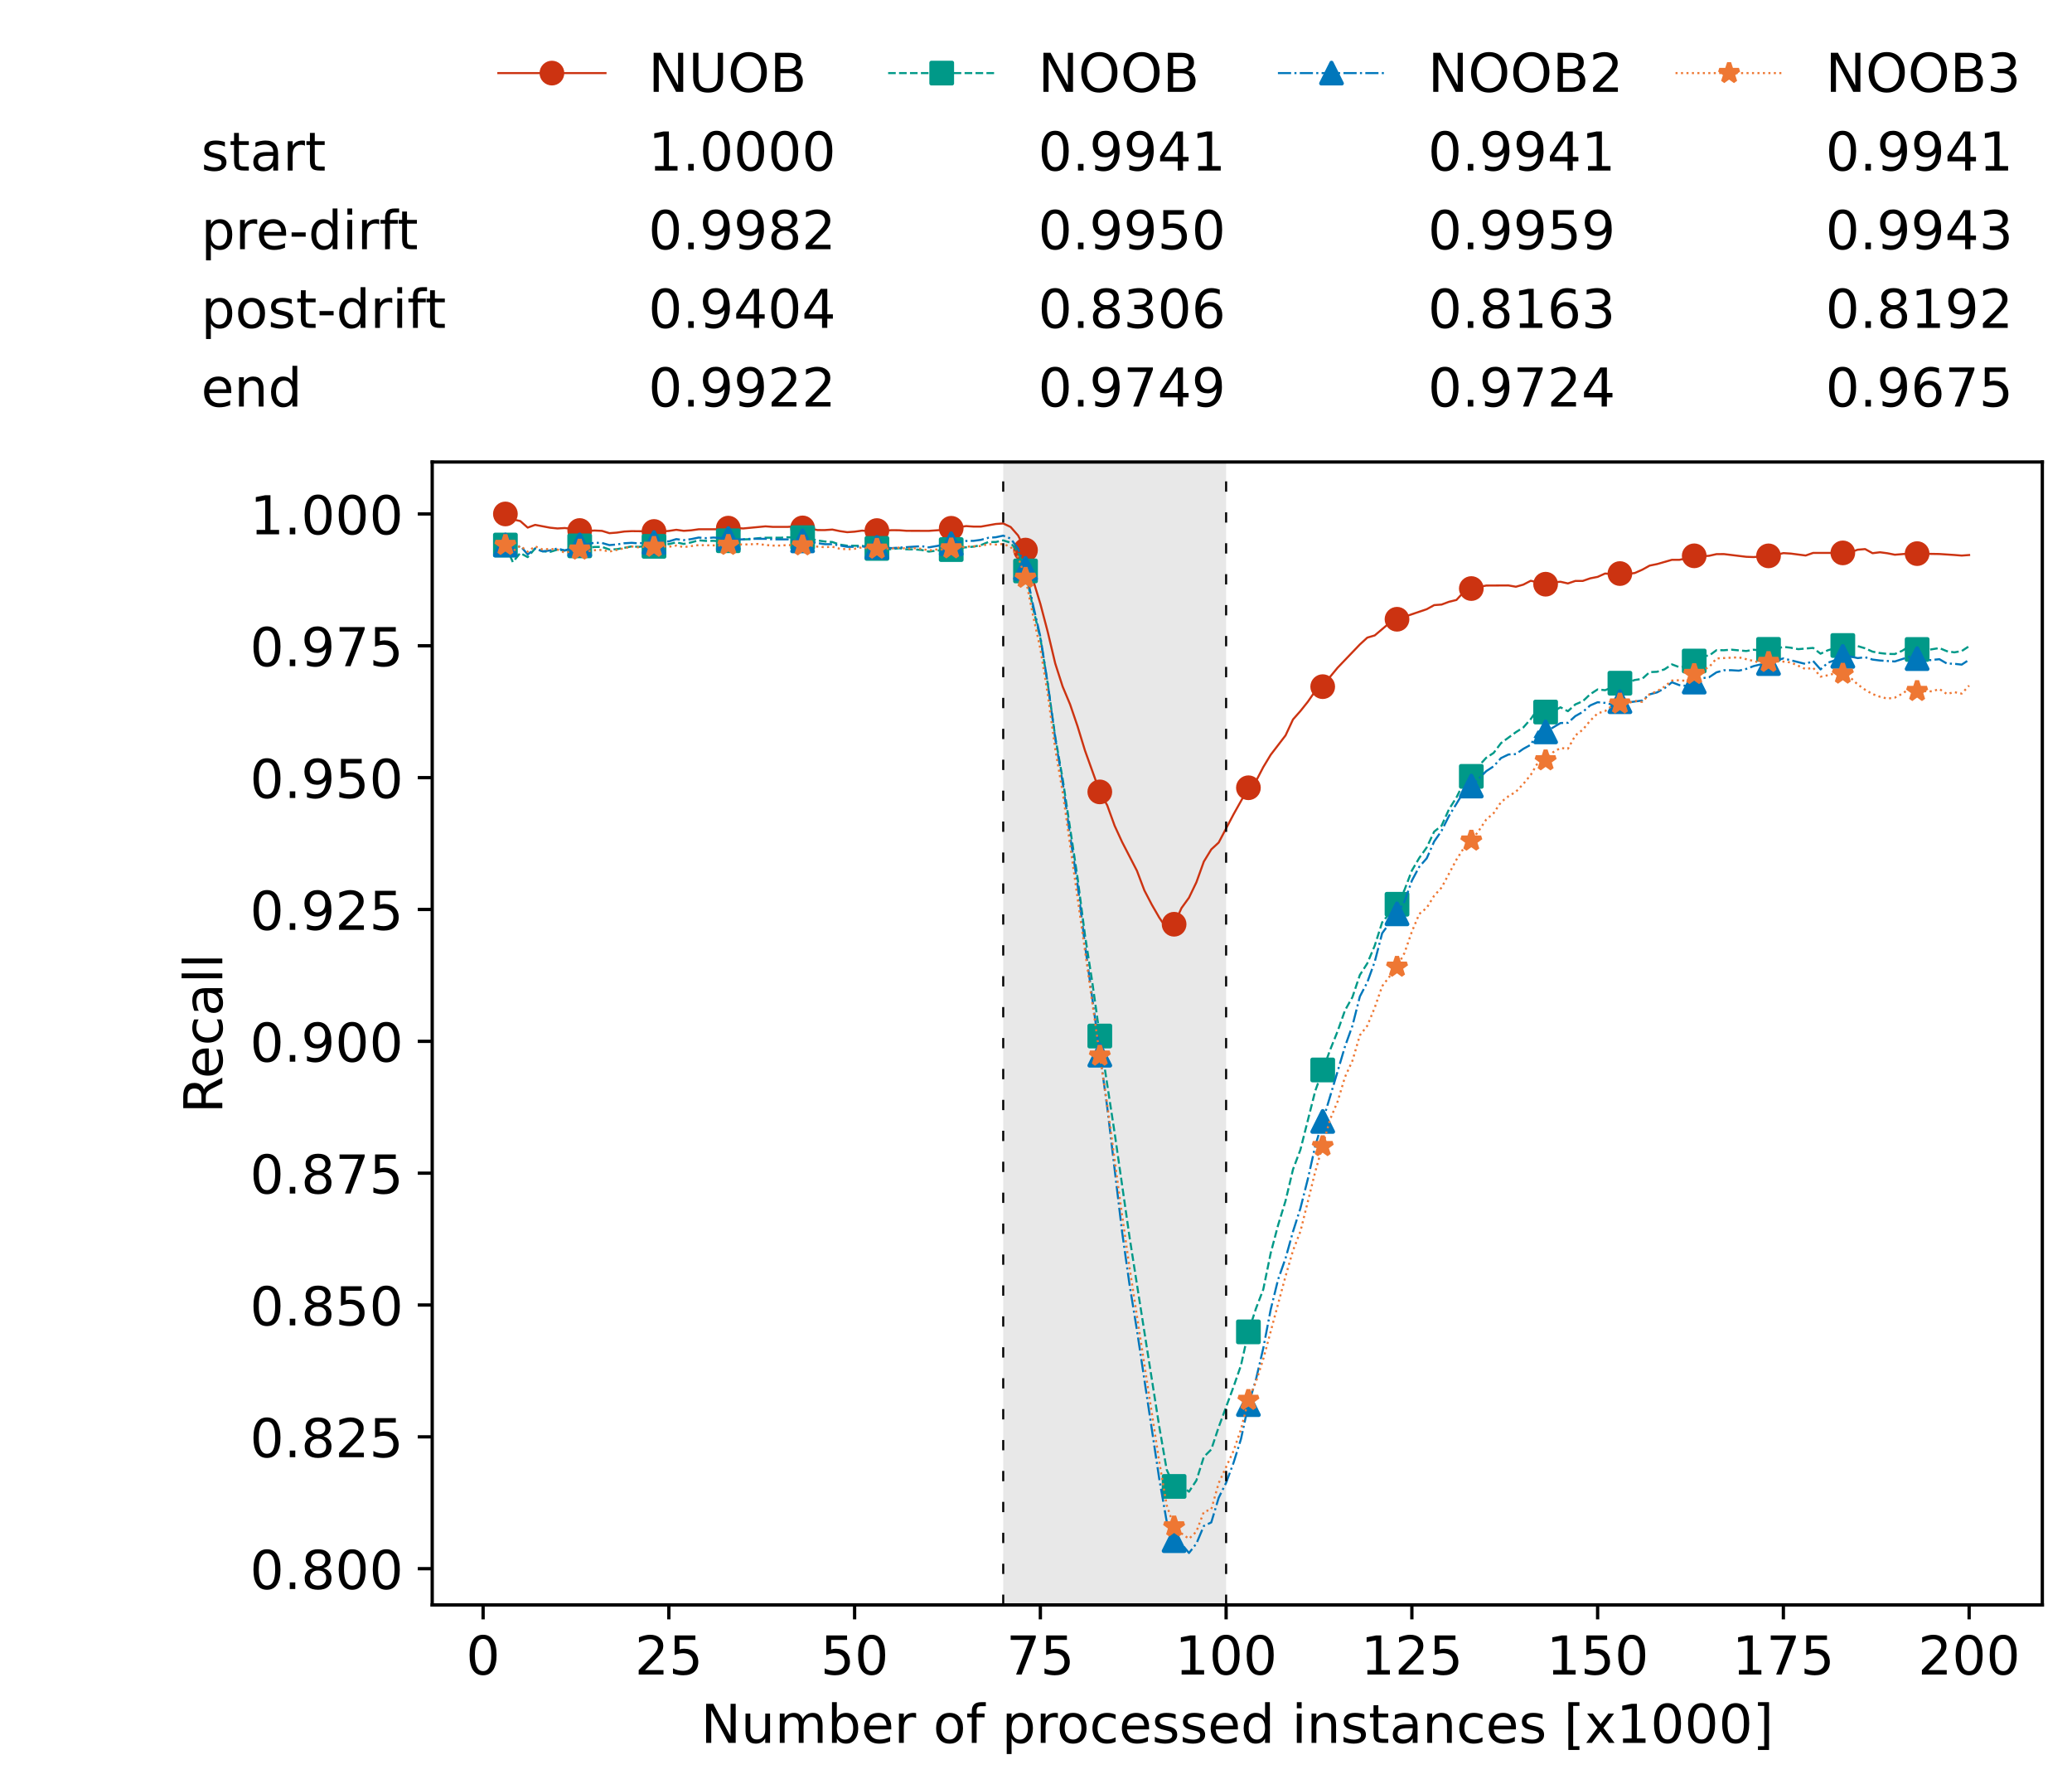 <?xml version="1.0" encoding="utf-8" standalone="no"?>
<!DOCTYPE svg PUBLIC "-//W3C//DTD SVG 1.1//EN"
  "http://www.w3.org/Graphics/SVG/1.1/DTD/svg11.dtd">
<!-- Created with matplotlib (https://matplotlib.org/) -->
<svg height="432.615pt" version="1.1" viewBox="0 0 502.65 432.615" width="502.65pt" xmlns="http://www.w3.org/2000/svg" xmlns:xlink="http://www.w3.org/1999/xlink">
 <defs>
  <style type="text/css">*{stroke-linecap:butt;stroke-linejoin:round;}</style>
 </defs>
 <g id="figure_1">
  <g id="patch_1">
   <path d="M 0 432.615 
L 502.65 432.615 
L 502.65 0 
L 0 0 
z
" style="fill:#ffffff;"/>
  </g>
  <g id="axes_1">
   <g id="patch_2">
    <path d="M 104.85 389.252 
L 495.45 389.252 
L 495.45 112.052 
L 104.85 112.052 
z
" style="fill:#ffffff;"/>
   </g>
   <g id="patch_3">
    <path clip-path="url(#p39e46834fb)" d="M 297.446 389.252 
L 297.446 112.052 
L 243.372 112.052 
L 243.372 389.252 
z
" style="fill:#d3d3d3;opacity:0.5;"/>
   </g>
   <g id="matplotlib.axis_1">
    <g id="xtick_1">
     <g id="line2d_1">
      <defs>
       <path d="M 0 0 
L 0 3.5 
" id="mb0666771bb" style="stroke:#000000;stroke-width:0.8;"/>
      </defs>
      <g>
       <use style="stroke:#000000;stroke-width:0.8;" x="117.197" xlink:href="#mb0666771bb" y="389.252"/>
      </g>
     </g>
     <g id="text_1">
      <!-- 0 -->
      <g transform="translate(113.061 406.13)scale(0.13 -0.13)">
       <defs>
        <path d="M 31.781 66.406 
Q 24.172 66.406 20.328 58.906 
Q 16.5 51.422 16.5 36.375 
Q 16.5 21.391 20.328 13.891 
Q 24.172 6.391 31.781 6.391 
Q 39.453 6.391 43.281 13.891 
Q 47.125 21.391 47.125 36.375 
Q 47.125 51.422 43.281 58.906 
Q 39.453 66.406 31.781 66.406 
z
M 31.781 74.219 
Q 44.047 74.219 50.516 64.516 
Q 56.984 54.828 56.984 36.375 
Q 56.984 17.969 50.516 8.266 
Q 44.047 -1.422 31.781 -1.422 
Q 19.531 -1.422 13.062 8.266 
Q 6.594 17.969 6.594 36.375 
Q 6.594 54.828 13.062 64.516 
Q 19.531 74.219 31.781 74.219 
z
" id="DejaVuSans-48"/>
       </defs>
       <use xlink:href="#DejaVuSans-48"/>
      </g>
     </g>
    </g>
    <g id="xtick_2">
     <g id="line2d_2">
      <g>
       <use style="stroke:#000000;stroke-width:0.8;" x="162.259" xlink:href="#mb0666771bb" y="389.252"/>
      </g>
     </g>
     <g id="text_2">
      <!-- 25 -->
      <g transform="translate(153.988 406.13)scale(0.13 -0.13)">
       <defs>
        <path d="M 19.188 8.297 
L 53.609 8.297 
L 53.609 0 
L 7.328 0 
L 7.328 8.297 
Q 12.938 14.109 22.625 23.891 
Q 32.328 33.688 34.812 36.531 
Q 39.547 41.844 41.422 45.531 
Q 43.312 49.219 43.312 52.781 
Q 43.312 58.594 39.234 62.25 
Q 35.156 65.922 28.609 65.922 
Q 23.969 65.922 18.812 64.312 
Q 13.672 62.703 7.812 59.422 
L 7.812 69.391 
Q 13.766 71.781 18.938 73 
Q 24.125 74.219 28.422 74.219 
Q 39.75 74.219 46.484 68.547 
Q 53.219 62.891 53.219 53.422 
Q 53.219 48.922 51.531 44.891 
Q 49.859 40.875 45.406 35.406 
Q 44.188 33.984 37.641 27.219 
Q 31.109 20.453 19.188 8.297 
z
" id="DejaVuSans-50"/>
        <path d="M 10.797 72.906 
L 49.516 72.906 
L 49.516 64.594 
L 19.828 64.594 
L 19.828 46.734 
Q 21.969 47.469 24.109 47.828 
Q 26.266 48.188 28.422 48.188 
Q 40.625 48.188 47.75 41.5 
Q 54.891 34.812 54.891 23.391 
Q 54.891 11.625 47.562 5.094 
Q 40.234 -1.422 26.906 -1.422 
Q 22.312 -1.422 17.547 -0.641 
Q 12.797 0.141 7.719 1.703 
L 7.719 11.625 
Q 12.109 9.234 16.797 8.062 
Q 21.484 6.891 26.703 6.891 
Q 35.156 6.891 40.078 11.328 
Q 45.016 15.766 45.016 23.391 
Q 45.016 31 40.078 35.438 
Q 35.156 39.891 26.703 39.891 
Q 22.75 39.891 18.812 39.016 
Q 14.891 38.141 10.797 36.281 
z
" id="DejaVuSans-53"/>
       </defs>
       <use xlink:href="#DejaVuSans-50"/>
       <use x="63.623" xlink:href="#DejaVuSans-53"/>
      </g>
     </g>
    </g>
    <g id="xtick_3">
     <g id="line2d_3">
      <g>
       <use style="stroke:#000000;stroke-width:0.8;" x="207.322" xlink:href="#mb0666771bb" y="389.252"/>
      </g>
     </g>
     <g id="text_3">
      <!-- 50 -->
      <g transform="translate(199.05 406.13)scale(0.13 -0.13)">
       <use xlink:href="#DejaVuSans-53"/>
       <use x="63.623" xlink:href="#DejaVuSans-48"/>
      </g>
     </g>
    </g>
    <g id="xtick_4">
     <g id="line2d_4">
      <g>
       <use style="stroke:#000000;stroke-width:0.8;" x="252.384" xlink:href="#mb0666771bb" y="389.252"/>
      </g>
     </g>
     <g id="text_4">
      <!-- 75 -->
      <g transform="translate(244.113 406.13)scale(0.13 -0.13)">
       <defs>
        <path d="M 8.203 72.906 
L 55.078 72.906 
L 55.078 68.703 
L 28.609 0 
L 18.312 0 
L 43.219 64.594 
L 8.203 64.594 
z
" id="DejaVuSans-55"/>
       </defs>
       <use xlink:href="#DejaVuSans-55"/>
       <use x="63.623" xlink:href="#DejaVuSans-53"/>
      </g>
     </g>
    </g>
    <g id="xtick_5">
     <g id="line2d_5">
      <g>
       <use style="stroke:#000000;stroke-width:0.8;" x="297.446" xlink:href="#mb0666771bb" y="389.252"/>
      </g>
     </g>
     <g id="text_5">
      <!-- 100 -->
      <g transform="translate(285.039 406.13)scale(0.13 -0.13)">
       <defs>
        <path d="M 12.406 8.297 
L 28.516 8.297 
L 28.516 63.922 
L 10.984 60.406 
L 10.984 69.391 
L 28.422 72.906 
L 38.281 72.906 
L 38.281 8.297 
L 54.391 8.297 
L 54.391 0 
L 12.406 0 
z
" id="DejaVuSans-49"/>
       </defs>
       <use xlink:href="#DejaVuSans-49"/>
       <use x="63.623" xlink:href="#DejaVuSans-48"/>
       <use x="127.246" xlink:href="#DejaVuSans-48"/>
      </g>
     </g>
    </g>
    <g id="xtick_6">
     <g id="line2d_6">
      <g>
       <use style="stroke:#000000;stroke-width:0.8;" x="342.509" xlink:href="#mb0666771bb" y="389.252"/>
      </g>
     </g>
     <g id="text_6">
      <!-- 125 -->
      <g transform="translate(330.102 406.13)scale(0.13 -0.13)">
       <use xlink:href="#DejaVuSans-49"/>
       <use x="63.623" xlink:href="#DejaVuSans-50"/>
       <use x="127.246" xlink:href="#DejaVuSans-53"/>
      </g>
     </g>
    </g>
    <g id="xtick_7">
     <g id="line2d_7">
      <g>
       <use style="stroke:#000000;stroke-width:0.8;" x="387.571" xlink:href="#mb0666771bb" y="389.252"/>
      </g>
     </g>
     <g id="text_7">
      <!-- 150 -->
      <g transform="translate(375.164 406.13)scale(0.13 -0.13)">
       <use xlink:href="#DejaVuSans-49"/>
       <use x="63.623" xlink:href="#DejaVuSans-53"/>
       <use x="127.246" xlink:href="#DejaVuSans-48"/>
      </g>
     </g>
    </g>
    <g id="xtick_8">
     <g id="line2d_8">
      <g>
       <use style="stroke:#000000;stroke-width:0.8;" x="432.633" xlink:href="#mb0666771bb" y="389.252"/>
      </g>
     </g>
     <g id="text_8">
      <!-- 175 -->
      <g transform="translate(420.226 406.13)scale(0.13 -0.13)">
       <use xlink:href="#DejaVuSans-49"/>
       <use x="63.623" xlink:href="#DejaVuSans-55"/>
       <use x="127.246" xlink:href="#DejaVuSans-53"/>
      </g>
     </g>
    </g>
    <g id="xtick_9">
     <g id="line2d_9">
      <g>
       <use style="stroke:#000000;stroke-width:0.8;" x="477.695" xlink:href="#mb0666771bb" y="389.252"/>
      </g>
     </g>
     <g id="text_9">
      <!-- 200 -->
      <g transform="translate(465.289 406.13)scale(0.13 -0.13)">
       <use xlink:href="#DejaVuSans-50"/>
       <use x="63.623" xlink:href="#DejaVuSans-48"/>
       <use x="127.246" xlink:href="#DejaVuSans-48"/>
      </g>
     </g>
    </g>
    <g id="text_10">
     <!-- Number of processed instances [x1000] -->
     <g transform="translate(170.025 422.711)scale(0.13 -0.13)">
      <defs>
       <path d="M 9.812 72.906 
L 23.094 72.906 
L 55.422 11.922 
L 55.422 72.906 
L 64.984 72.906 
L 64.984 0 
L 51.703 0 
L 19.391 60.984 
L 19.391 0 
L 9.812 0 
z
" id="DejaVuSans-78"/>
       <path d="M 8.5 21.578 
L 8.5 54.688 
L 17.484 54.688 
L 17.484 21.922 
Q 17.484 14.156 20.5 10.266 
Q 23.531 6.391 29.594 6.391 
Q 36.859 6.391 41.078 11.031 
Q 45.312 15.672 45.312 23.688 
L 45.312 54.688 
L 54.297 54.688 
L 54.297 0 
L 45.312 0 
L 45.312 8.406 
Q 42.047 3.422 37.719 1 
Q 33.406 -1.422 27.688 -1.422 
Q 18.266 -1.422 13.375 4.438 
Q 8.5 10.297 8.5 21.578 
z
M 31.109 56 
z
" id="DejaVuSans-117"/>
       <path d="M 52 44.188 
Q 55.375 50.25 60.062 53.125 
Q 64.75 56 71.094 56 
Q 79.641 56 84.281 50.016 
Q 88.922 44.047 88.922 33.016 
L 88.922 0 
L 79.891 0 
L 79.891 32.719 
Q 79.891 40.578 77.094 44.375 
Q 74.312 48.188 68.609 48.188 
Q 61.625 48.188 57.562 43.547 
Q 53.516 38.922 53.516 30.906 
L 53.516 0 
L 44.484 0 
L 44.484 32.719 
Q 44.484 40.625 41.703 44.406 
Q 38.922 48.188 33.109 48.188 
Q 26.219 48.188 22.156 43.531 
Q 18.109 38.875 18.109 30.906 
L 18.109 0 
L 9.078 0 
L 9.078 54.688 
L 18.109 54.688 
L 18.109 46.188 
Q 21.188 51.219 25.484 53.609 
Q 29.781 56 35.688 56 
Q 41.656 56 45.828 52.969 
Q 50 49.953 52 44.188 
z
" id="DejaVuSans-109"/>
       <path d="M 48.688 27.297 
Q 48.688 37.203 44.609 42.844 
Q 40.531 48.484 33.406 48.484 
Q 26.266 48.484 22.188 42.844 
Q 18.109 37.203 18.109 27.297 
Q 18.109 17.391 22.188 11.75 
Q 26.266 6.109 33.406 6.109 
Q 40.531 6.109 44.609 11.75 
Q 48.688 17.391 48.688 27.297 
z
M 18.109 46.391 
Q 20.953 51.266 25.266 53.625 
Q 29.594 56 35.594 56 
Q 45.562 56 51.781 48.094 
Q 58.016 40.188 58.016 27.297 
Q 58.016 14.406 51.781 6.484 
Q 45.562 -1.422 35.594 -1.422 
Q 29.594 -1.422 25.266 0.953 
Q 20.953 3.328 18.109 8.203 
L 18.109 0 
L 9.078 0 
L 9.078 75.984 
L 18.109 75.984 
z
" id="DejaVuSans-98"/>
       <path d="M 56.203 29.594 
L 56.203 25.203 
L 14.891 25.203 
Q 15.484 15.922 20.484 11.062 
Q 25.484 6.203 34.422 6.203 
Q 39.594 6.203 44.453 7.469 
Q 49.312 8.734 54.109 11.281 
L 54.109 2.781 
Q 49.266 0.734 44.188 -0.344 
Q 39.109 -1.422 33.891 -1.422 
Q 20.797 -1.422 13.156 6.188 
Q 5.516 13.812 5.516 26.812 
Q 5.516 40.234 12.766 48.109 
Q 20.016 56 32.328 56 
Q 43.359 56 49.781 48.891 
Q 56.203 41.797 56.203 29.594 
z
M 47.219 32.234 
Q 47.125 39.594 43.094 43.984 
Q 39.062 48.391 32.422 48.391 
Q 24.906 48.391 20.391 44.141 
Q 15.875 39.891 15.188 32.172 
z
" id="DejaVuSans-101"/>
       <path d="M 41.109 46.297 
Q 39.594 47.172 37.812 47.578 
Q 36.031 48 33.891 48 
Q 26.266 48 22.188 43.047 
Q 18.109 38.094 18.109 28.812 
L 18.109 0 
L 9.078 0 
L 9.078 54.688 
L 18.109 54.688 
L 18.109 46.188 
Q 20.953 51.172 25.484 53.578 
Q 30.031 56 36.531 56 
Q 37.453 56 38.578 55.875 
Q 39.703 55.766 41.062 55.516 
z
" id="DejaVuSans-114"/>
       <path id="DejaVuSans-32"/>
       <path d="M 30.609 48.391 
Q 23.391 48.391 19.188 42.75 
Q 14.984 37.109 14.984 27.297 
Q 14.984 17.484 19.156 11.844 
Q 23.344 6.203 30.609 6.203 
Q 37.797 6.203 41.984 11.859 
Q 46.188 17.531 46.188 27.297 
Q 46.188 37.016 41.984 42.703 
Q 37.797 48.391 30.609 48.391 
z
M 30.609 56 
Q 42.328 56 49.016 48.375 
Q 55.719 40.766 55.719 27.297 
Q 55.719 13.875 49.016 6.219 
Q 42.328 -1.422 30.609 -1.422 
Q 18.844 -1.422 12.172 6.219 
Q 5.516 13.875 5.516 27.297 
Q 5.516 40.766 12.172 48.375 
Q 18.844 56 30.609 56 
z
" id="DejaVuSans-111"/>
       <path d="M 37.109 75.984 
L 37.109 68.5 
L 28.516 68.5 
Q 23.688 68.5 21.797 66.547 
Q 19.922 64.594 19.922 59.516 
L 19.922 54.688 
L 34.719 54.688 
L 34.719 47.703 
L 19.922 47.703 
L 19.922 0 
L 10.891 0 
L 10.891 47.703 
L 2.297 47.703 
L 2.297 54.688 
L 10.891 54.688 
L 10.891 58.5 
Q 10.891 67.625 15.141 71.797 
Q 19.391 75.984 28.609 75.984 
z
" id="DejaVuSans-102"/>
       <path d="M 18.109 8.203 
L 18.109 -20.797 
L 9.078 -20.797 
L 9.078 54.688 
L 18.109 54.688 
L 18.109 46.391 
Q 20.953 51.266 25.266 53.625 
Q 29.594 56 35.594 56 
Q 45.562 56 51.781 48.094 
Q 58.016 40.188 58.016 27.297 
Q 58.016 14.406 51.781 6.484 
Q 45.562 -1.422 35.594 -1.422 
Q 29.594 -1.422 25.266 0.953 
Q 20.953 3.328 18.109 8.203 
z
M 48.688 27.297 
Q 48.688 37.203 44.609 42.844 
Q 40.531 48.484 33.406 48.484 
Q 26.266 48.484 22.188 42.844 
Q 18.109 37.203 18.109 27.297 
Q 18.109 17.391 22.188 11.75 
Q 26.266 6.109 33.406 6.109 
Q 40.531 6.109 44.609 11.75 
Q 48.688 17.391 48.688 27.297 
z
" id="DejaVuSans-112"/>
       <path d="M 48.781 52.594 
L 48.781 44.188 
Q 44.969 46.297 41.141 47.344 
Q 37.312 48.391 33.406 48.391 
Q 24.656 48.391 19.812 42.844 
Q 14.984 37.312 14.984 27.297 
Q 14.984 17.281 19.812 11.734 
Q 24.656 6.203 33.406 6.203 
Q 37.312 6.203 41.141 7.25 
Q 44.969 8.297 48.781 10.406 
L 48.781 2.094 
Q 45.016 0.344 40.984 -0.531 
Q 36.969 -1.422 32.422 -1.422 
Q 20.062 -1.422 12.781 6.344 
Q 5.516 14.109 5.516 27.297 
Q 5.516 40.672 12.859 48.328 
Q 20.219 56 33.016 56 
Q 37.156 56 41.109 55.141 
Q 45.062 54.297 48.781 52.594 
z
" id="DejaVuSans-99"/>
       <path d="M 44.281 53.078 
L 44.281 44.578 
Q 40.484 46.531 36.375 47.5 
Q 32.281 48.484 27.875 48.484 
Q 21.188 48.484 17.844 46.438 
Q 14.5 44.391 14.5 40.281 
Q 14.5 37.156 16.891 35.375 
Q 19.281 33.594 26.516 31.984 
L 29.594 31.297 
Q 39.156 29.25 43.188 25.516 
Q 47.219 21.781 47.219 15.094 
Q 47.219 7.469 41.188 3.016 
Q 35.156 -1.422 24.609 -1.422 
Q 20.219 -1.422 15.453 -0.562 
Q 10.688 0.297 5.422 2 
L 5.422 11.281 
Q 10.406 8.688 15.234 7.391 
Q 20.062 6.109 24.812 6.109 
Q 31.156 6.109 34.562 8.281 
Q 37.984 10.453 37.984 14.406 
Q 37.984 18.062 35.516 20.016 
Q 33.062 21.969 24.703 23.781 
L 21.578 24.516 
Q 13.234 26.266 9.516 29.906 
Q 5.812 33.547 5.812 39.891 
Q 5.812 47.609 11.281 51.797 
Q 16.75 56 26.812 56 
Q 31.781 56 36.172 55.266 
Q 40.578 54.547 44.281 53.078 
z
" id="DejaVuSans-115"/>
       <path d="M 45.406 46.391 
L 45.406 75.984 
L 54.391 75.984 
L 54.391 0 
L 45.406 0 
L 45.406 8.203 
Q 42.578 3.328 38.25 0.953 
Q 33.938 -1.422 27.875 -1.422 
Q 17.969 -1.422 11.734 6.484 
Q 5.516 14.406 5.516 27.297 
Q 5.516 40.188 11.734 48.094 
Q 17.969 56 27.875 56 
Q 33.938 56 38.25 53.625 
Q 42.578 51.266 45.406 46.391 
z
M 14.797 27.297 
Q 14.797 17.391 18.875 11.75 
Q 22.953 6.109 30.078 6.109 
Q 37.203 6.109 41.297 11.75 
Q 45.406 17.391 45.406 27.297 
Q 45.406 37.203 41.297 42.844 
Q 37.203 48.484 30.078 48.484 
Q 22.953 48.484 18.875 42.844 
Q 14.797 37.203 14.797 27.297 
z
" id="DejaVuSans-100"/>
       <path d="M 9.422 54.688 
L 18.406 54.688 
L 18.406 0 
L 9.422 0 
z
M 9.422 75.984 
L 18.406 75.984 
L 18.406 64.594 
L 9.422 64.594 
z
" id="DejaVuSans-105"/>
       <path d="M 54.891 33.016 
L 54.891 0 
L 45.906 0 
L 45.906 32.719 
Q 45.906 40.484 42.875 44.328 
Q 39.844 48.188 33.797 48.188 
Q 26.516 48.188 22.312 43.547 
Q 18.109 38.922 18.109 30.906 
L 18.109 0 
L 9.078 0 
L 9.078 54.688 
L 18.109 54.688 
L 18.109 46.188 
Q 21.344 51.125 25.703 53.562 
Q 30.078 56 35.797 56 
Q 45.219 56 50.047 50.172 
Q 54.891 44.344 54.891 33.016 
z
" id="DejaVuSans-110"/>
       <path d="M 18.312 70.219 
L 18.312 54.688 
L 36.812 54.688 
L 36.812 47.703 
L 18.312 47.703 
L 18.312 18.016 
Q 18.312 11.328 20.141 9.422 
Q 21.969 7.516 27.594 7.516 
L 36.812 7.516 
L 36.812 0 
L 27.594 0 
Q 17.188 0 13.234 3.875 
Q 9.281 7.766 9.281 18.016 
L 9.281 47.703 
L 2.688 47.703 
L 2.688 54.688 
L 9.281 54.688 
L 9.281 70.219 
z
" id="DejaVuSans-116"/>
       <path d="M 34.281 27.484 
Q 23.391 27.484 19.188 25 
Q 14.984 22.516 14.984 16.5 
Q 14.984 11.719 18.141 8.906 
Q 21.297 6.109 26.703 6.109 
Q 34.188 6.109 38.703 11.406 
Q 43.219 16.703 43.219 25.484 
L 43.219 27.484 
z
M 52.203 31.203 
L 52.203 0 
L 43.219 0 
L 43.219 8.297 
Q 40.141 3.328 35.547 0.953 
Q 30.953 -1.422 24.312 -1.422 
Q 15.922 -1.422 10.953 3.297 
Q 6 8.016 6 15.922 
Q 6 25.141 12.172 29.828 
Q 18.359 34.516 30.609 34.516 
L 43.219 34.516 
L 43.219 35.406 
Q 43.219 41.609 39.141 45 
Q 35.062 48.391 27.688 48.391 
Q 23 48.391 18.547 47.266 
Q 14.109 46.141 10.016 43.891 
L 10.016 52.203 
Q 14.938 54.109 19.578 55.047 
Q 24.219 56 28.609 56 
Q 40.484 56 46.344 49.844 
Q 52.203 43.703 52.203 31.203 
z
" id="DejaVuSans-97"/>
       <path d="M 8.594 75.984 
L 29.297 75.984 
L 29.297 69 
L 17.578 69 
L 17.578 -6.203 
L 29.297 -6.203 
L 29.297 -13.188 
L 8.594 -13.188 
z
" id="DejaVuSans-91"/>
       <path d="M 54.891 54.688 
L 35.109 28.078 
L 55.906 0 
L 45.312 0 
L 29.391 21.484 
L 13.484 0 
L 2.875 0 
L 24.125 28.609 
L 4.688 54.688 
L 15.281 54.688 
L 29.781 35.203 
L 44.281 54.688 
z
" id="DejaVuSans-120"/>
       <path d="M 30.422 75.984 
L 30.422 -13.188 
L 9.719 -13.188 
L 9.719 -6.203 
L 21.391 -6.203 
L 21.391 69 
L 9.719 69 
L 9.719 75.984 
z
" id="DejaVuSans-93"/>
      </defs>
      <use xlink:href="#DejaVuSans-78"/>
      <use x="74.805" xlink:href="#DejaVuSans-117"/>
      <use x="138.184" xlink:href="#DejaVuSans-109"/>
      <use x="235.596" xlink:href="#DejaVuSans-98"/>
      <use x="299.072" xlink:href="#DejaVuSans-101"/>
      <use x="360.596" xlink:href="#DejaVuSans-114"/>
      <use x="401.709" xlink:href="#DejaVuSans-32"/>
      <use x="433.496" xlink:href="#DejaVuSans-111"/>
      <use x="494.678" xlink:href="#DejaVuSans-102"/>
      <use x="529.883" xlink:href="#DejaVuSans-32"/>
      <use x="561.67" xlink:href="#DejaVuSans-112"/>
      <use x="625.146" xlink:href="#DejaVuSans-114"/>
      <use x="664.01" xlink:href="#DejaVuSans-111"/>
      <use x="725.191" xlink:href="#DejaVuSans-99"/>
      <use x="780.172" xlink:href="#DejaVuSans-101"/>
      <use x="841.695" xlink:href="#DejaVuSans-115"/>
      <use x="893.795" xlink:href="#DejaVuSans-115"/>
      <use x="945.895" xlink:href="#DejaVuSans-101"/>
      <use x="1007.418" xlink:href="#DejaVuSans-100"/>
      <use x="1070.895" xlink:href="#DejaVuSans-32"/>
      <use x="1102.682" xlink:href="#DejaVuSans-105"/>
      <use x="1130.465" xlink:href="#DejaVuSans-110"/>
      <use x="1193.844" xlink:href="#DejaVuSans-115"/>
      <use x="1245.943" xlink:href="#DejaVuSans-116"/>
      <use x="1285.152" xlink:href="#DejaVuSans-97"/>
      <use x="1346.432" xlink:href="#DejaVuSans-110"/>
      <use x="1409.811" xlink:href="#DejaVuSans-99"/>
      <use x="1464.791" xlink:href="#DejaVuSans-101"/>
      <use x="1526.314" xlink:href="#DejaVuSans-115"/>
      <use x="1578.414" xlink:href="#DejaVuSans-32"/>
      <use x="1610.201" xlink:href="#DejaVuSans-91"/>
      <use x="1649.215" xlink:href="#DejaVuSans-120"/>
      <use x="1708.395" xlink:href="#DejaVuSans-49"/>
      <use x="1772.018" xlink:href="#DejaVuSans-48"/>
      <use x="1835.641" xlink:href="#DejaVuSans-48"/>
      <use x="1899.264" xlink:href="#DejaVuSans-48"/>
      <use x="1962.887" xlink:href="#DejaVuSans-93"/>
     </g>
    </g>
   </g>
   <g id="matplotlib.axis_2">
    <g id="ytick_1">
     <g id="line2d_10">
      <defs>
       <path d="M 0 0 
L -3.5 0 
" id="mb38bc98b71" style="stroke:#000000;stroke-width:0.8;"/>
      </defs>
      <g>
       <use style="stroke:#000000;stroke-width:0.8;" x="104.85" xlink:href="#mb38bc98b71" y="380.459"/>
      </g>
     </g>
     <g id="text_11">
      <!-- 0.800 -->
      <g transform="translate(60.633 385.398)scale(0.13 -0.13)">
       <defs>
        <path d="M 10.688 12.406 
L 21 12.406 
L 21 0 
L 10.688 0 
z
" id="DejaVuSans-46"/>
        <path d="M 31.781 34.625 
Q 24.75 34.625 20.719 30.859 
Q 16.703 27.094 16.703 20.516 
Q 16.703 13.922 20.719 10.156 
Q 24.75 6.391 31.781 6.391 
Q 38.812 6.391 42.859 10.172 
Q 46.922 13.969 46.922 20.516 
Q 46.922 27.094 42.891 30.859 
Q 38.875 34.625 31.781 34.625 
z
M 21.922 38.812 
Q 15.578 40.375 12.031 44.719 
Q 8.5 49.078 8.5 55.328 
Q 8.5 64.062 14.719 69.141 
Q 20.953 74.219 31.781 74.219 
Q 42.672 74.219 48.875 69.141 
Q 55.078 64.062 55.078 55.328 
Q 55.078 49.078 51.531 44.719 
Q 48 40.375 41.703 38.812 
Q 48.828 37.156 52.797 32.312 
Q 56.781 27.484 56.781 20.516 
Q 56.781 9.906 50.312 4.234 
Q 43.844 -1.422 31.781 -1.422 
Q 19.734 -1.422 13.25 4.234 
Q 6.781 9.906 6.781 20.516 
Q 6.781 27.484 10.781 32.312 
Q 14.797 37.156 21.922 38.812 
z
M 18.312 54.391 
Q 18.312 48.734 21.844 45.562 
Q 25.391 42.391 31.781 42.391 
Q 38.141 42.391 41.719 45.562 
Q 45.312 48.734 45.312 54.391 
Q 45.312 60.062 41.719 63.234 
Q 38.141 66.406 31.781 66.406 
Q 25.391 66.406 21.844 63.234 
Q 18.312 60.062 18.312 54.391 
z
" id="DejaVuSans-56"/>
       </defs>
       <use xlink:href="#DejaVuSans-48"/>
       <use x="63.623" xlink:href="#DejaVuSans-46"/>
       <use x="95.41" xlink:href="#DejaVuSans-56"/>
       <use x="159.033" xlink:href="#DejaVuSans-48"/>
       <use x="222.656" xlink:href="#DejaVuSans-48"/>
      </g>
     </g>
    </g>
    <g id="ytick_2">
     <g id="line2d_11">
      <g>
       <use style="stroke:#000000;stroke-width:0.8;" x="104.85" xlink:href="#mb38bc98b71" y="348.483"/>
      </g>
     </g>
     <g id="text_12">
      <!-- 0.825 -->
      <g transform="translate(60.633 353.422)scale(0.13 -0.13)">
       <use xlink:href="#DejaVuSans-48"/>
       <use x="63.623" xlink:href="#DejaVuSans-46"/>
       <use x="95.41" xlink:href="#DejaVuSans-56"/>
       <use x="159.033" xlink:href="#DejaVuSans-50"/>
       <use x="222.656" xlink:href="#DejaVuSans-53"/>
      </g>
     </g>
    </g>
    <g id="ytick_3">
     <g id="line2d_12">
      <g>
       <use style="stroke:#000000;stroke-width:0.8;" x="104.85" xlink:href="#mb38bc98b71" y="316.507"/>
      </g>
     </g>
     <g id="text_13">
      <!-- 0.850 -->
      <g transform="translate(60.633 321.446)scale(0.13 -0.13)">
       <use xlink:href="#DejaVuSans-48"/>
       <use x="63.623" xlink:href="#DejaVuSans-46"/>
       <use x="95.41" xlink:href="#DejaVuSans-56"/>
       <use x="159.033" xlink:href="#DejaVuSans-53"/>
       <use x="222.656" xlink:href="#DejaVuSans-48"/>
      </g>
     </g>
    </g>
    <g id="ytick_4">
     <g id="line2d_13">
      <g>
       <use style="stroke:#000000;stroke-width:0.8;" x="104.85" xlink:href="#mb38bc98b71" y="284.531"/>
      </g>
     </g>
     <g id="text_14">
      <!-- 0.875 -->
      <g transform="translate(60.633 289.47)scale(0.13 -0.13)">
       <use xlink:href="#DejaVuSans-48"/>
       <use x="63.623" xlink:href="#DejaVuSans-46"/>
       <use x="95.41" xlink:href="#DejaVuSans-56"/>
       <use x="159.033" xlink:href="#DejaVuSans-55"/>
       <use x="222.656" xlink:href="#DejaVuSans-53"/>
      </g>
     </g>
    </g>
    <g id="ytick_5">
     <g id="line2d_14">
      <g>
       <use style="stroke:#000000;stroke-width:0.8;" x="104.85" xlink:href="#mb38bc98b71" y="252.555"/>
      </g>
     </g>
     <g id="text_15">
      <!-- 0.900 -->
      <g transform="translate(60.633 257.494)scale(0.13 -0.13)">
       <defs>
        <path d="M 10.984 1.516 
L 10.984 10.5 
Q 14.703 8.734 18.5 7.812 
Q 22.312 6.891 25.984 6.891 
Q 35.75 6.891 40.891 13.453 
Q 46.047 20.016 46.781 33.406 
Q 43.953 29.203 39.594 26.953 
Q 35.25 24.703 29.984 24.703 
Q 19.047 24.703 12.672 31.312 
Q 6.297 37.938 6.297 49.422 
Q 6.297 60.641 12.938 67.422 
Q 19.578 74.219 30.609 74.219 
Q 43.266 74.219 49.922 64.516 
Q 56.594 54.828 56.594 36.375 
Q 56.594 19.141 48.406 8.859 
Q 40.234 -1.422 26.422 -1.422 
Q 22.703 -1.422 18.891 -0.688 
Q 15.094 0.047 10.984 1.516 
z
M 30.609 32.422 
Q 37.25 32.422 41.125 36.953 
Q 45.016 41.5 45.016 49.422 
Q 45.016 57.281 41.125 61.844 
Q 37.25 66.406 30.609 66.406 
Q 23.969 66.406 20.094 61.844 
Q 16.219 57.281 16.219 49.422 
Q 16.219 41.5 20.094 36.953 
Q 23.969 32.422 30.609 32.422 
z
" id="DejaVuSans-57"/>
       </defs>
       <use xlink:href="#DejaVuSans-48"/>
       <use x="63.623" xlink:href="#DejaVuSans-46"/>
       <use x="95.41" xlink:href="#DejaVuSans-57"/>
       <use x="159.033" xlink:href="#DejaVuSans-48"/>
       <use x="222.656" xlink:href="#DejaVuSans-48"/>
      </g>
     </g>
    </g>
    <g id="ytick_6">
     <g id="line2d_15">
      <g>
       <use style="stroke:#000000;stroke-width:0.8;" x="104.85" xlink:href="#mb38bc98b71" y="220.58"/>
      </g>
     </g>
     <g id="text_16">
      <!-- 0.925 -->
      <g transform="translate(60.633 225.519)scale(0.13 -0.13)">
       <use xlink:href="#DejaVuSans-48"/>
       <use x="63.623" xlink:href="#DejaVuSans-46"/>
       <use x="95.41" xlink:href="#DejaVuSans-57"/>
       <use x="159.033" xlink:href="#DejaVuSans-50"/>
       <use x="222.656" xlink:href="#DejaVuSans-53"/>
      </g>
     </g>
    </g>
    <g id="ytick_7">
     <g id="line2d_16">
      <g>
       <use style="stroke:#000000;stroke-width:0.8;" x="104.85" xlink:href="#mb38bc98b71" y="188.604"/>
      </g>
     </g>
     <g id="text_17">
      <!-- 0.950 -->
      <g transform="translate(60.633 193.543)scale(0.13 -0.13)">
       <use xlink:href="#DejaVuSans-48"/>
       <use x="63.623" xlink:href="#DejaVuSans-46"/>
       <use x="95.41" xlink:href="#DejaVuSans-57"/>
       <use x="159.033" xlink:href="#DejaVuSans-53"/>
       <use x="222.656" xlink:href="#DejaVuSans-48"/>
      </g>
     </g>
    </g>
    <g id="ytick_8">
     <g id="line2d_17">
      <g>
       <use style="stroke:#000000;stroke-width:0.8;" x="104.85" xlink:href="#mb38bc98b71" y="156.628"/>
      </g>
     </g>
     <g id="text_18">
      <!-- 0.975 -->
      <g transform="translate(60.633 161.567)scale(0.13 -0.13)">
       <use xlink:href="#DejaVuSans-48"/>
       <use x="63.623" xlink:href="#DejaVuSans-46"/>
       <use x="95.41" xlink:href="#DejaVuSans-57"/>
       <use x="159.033" xlink:href="#DejaVuSans-55"/>
       <use x="222.656" xlink:href="#DejaVuSans-53"/>
      </g>
     </g>
    </g>
    <g id="ytick_9">
     <g id="line2d_18">
      <g>
       <use style="stroke:#000000;stroke-width:0.8;" x="104.85" xlink:href="#mb38bc98b71" y="124.652"/>
      </g>
     </g>
     <g id="text_19">
      <!-- 1.000 -->
      <g transform="translate(60.633 129.591)scale(0.13 -0.13)">
       <use xlink:href="#DejaVuSans-49"/>
       <use x="63.623" xlink:href="#DejaVuSans-46"/>
       <use x="95.41" xlink:href="#DejaVuSans-48"/>
       <use x="159.033" xlink:href="#DejaVuSans-48"/>
       <use x="222.656" xlink:href="#DejaVuSans-48"/>
      </g>
     </g>
    </g>
    <g id="text_20">
     <!-- Recall -->
     <g transform="translate(53.93 270.044)rotate(-90)scale(0.13 -0.13)">
      <defs>
       <path d="M 44.391 34.188 
Q 47.562 33.109 50.562 29.594 
Q 53.562 26.078 56.594 19.922 
L 66.609 0 
L 56 0 
L 46.688 18.703 
Q 43.062 26.031 39.672 28.422 
Q 36.281 30.812 30.422 30.812 
L 19.672 30.812 
L 19.672 0 
L 9.812 0 
L 9.812 72.906 
L 32.078 72.906 
Q 44.578 72.906 50.734 67.672 
Q 56.891 62.453 56.891 51.906 
Q 56.891 45.016 53.688 40.469 
Q 50.484 35.938 44.391 34.188 
z
M 19.672 64.797 
L 19.672 38.922 
L 32.078 38.922 
Q 39.203 38.922 42.844 42.219 
Q 46.484 45.516 46.484 51.906 
Q 46.484 58.297 42.844 61.547 
Q 39.203 64.797 32.078 64.797 
z
" id="DejaVuSans-82"/>
       <path d="M 9.422 75.984 
L 18.406 75.984 
L 18.406 0 
L 9.422 0 
z
" id="DejaVuSans-108"/>
      </defs>
      <use xlink:href="#DejaVuSans-82"/>
      <use x="64.982" xlink:href="#DejaVuSans-101"/>
      <use x="126.506" xlink:href="#DejaVuSans-99"/>
      <use x="181.486" xlink:href="#DejaVuSans-97"/>
      <use x="242.766" xlink:href="#DejaVuSans-108"/>
      <use x="270.549" xlink:href="#DejaVuSans-108"/>
     </g>
    </g>
   </g>
   <g id="line2d_19"/>
   <g id="line2d_20"/>
   <g id="line2d_21"/>
   <g id="line2d_22"/>
   <g id="line2d_23"/>
   <g id="line2d_24">
    <path clip-path="url(#p39e46834fb)" d="M 122.605 124.652 
L 124.407 125.97 
L 126.21 126.373 
L 128.012 127.963 
L 129.815 127.3 
L 133.419 127.981 
L 135.222 128.169 
L 137.024 128.068 
L 138.827 128.263 
L 140.629 128.667 
L 142.432 128.786 
L 144.234 128.673 
L 146.037 128.755 
L 147.839 129.313 
L 149.642 129.177 
L 151.444 128.911 
L 153.247 128.818 
L 160.457 128.895 
L 162.259 128.768 
L 164.062 128.492 
L 165.864 128.744 
L 167.667 128.623 
L 169.469 128.368 
L 174.877 128.359 
L 176.679 128.089 
L 178.482 128.061 
L 180.284 128.169 
L 185.692 127.657 
L 187.494 127.787 
L 191.099 127.787 
L 192.902 127.661 
L 194.704 128.038 
L 196.507 128.168 
L 198.309 128.558 
L 200.112 128.561 
L 201.914 128.435 
L 203.717 128.811 
L 205.519 129.072 
L 207.322 128.948 
L 209.124 128.696 
L 210.927 128.813 
L 212.729 128.681 
L 214.532 128.699 
L 216.334 128.588 
L 218.137 128.604 
L 219.939 128.742 
L 225.347 128.751 
L 228.952 128.502 
L 230.754 128.125 
L 234.359 127.597 
L 236.162 127.716 
L 237.964 127.719 
L 241.569 127.085 
L 243.372 126.954 
L 245.174 127.812 
L 246.976 129.868 
L 248.779 133.413 
L 250.581 140.54 
L 252.384 146.452 
L 254.186 153.314 
L 255.989 160.907 
L 257.791 166.524 
L 259.594 170.834 
L 261.396 176.122 
L 263.199 182.01 
L 266.804 192.062 
L 268.606 195.318 
L 270.409 200.292 
L 272.211 204.212 
L 275.816 211.198 
L 277.619 215.96 
L 279.421 219.417 
L 281.224 222.541 
L 283.026 225.212 
L 284.829 224.16 
L 286.631 220.217 
L 288.434 217.727 
L 290.236 213.982 
L 292.039 208.966 
L 293.841 206.014 
L 295.644 204.346 
L 299.249 197.498 
L 302.854 191.057 
L 304.656 189.526 
L 306.459 186.049 
L 308.261 183.06 
L 311.866 178.357 
L 313.669 174.492 
L 315.471 172.45 
L 317.274 170.194 
L 319.076 167.589 
L 320.879 166.537 
L 322.681 164.137 
L 324.484 161.948 
L 329.891 156.302 
L 331.694 154.649 
L 333.496 154.112 
L 337.101 151.063 
L 338.904 150.19 
L 346.114 147.753 
L 347.916 146.762 
L 349.719 146.625 
L 351.521 145.95 
L 353.324 145.512 
L 355.126 143.537 
L 356.928 142.743 
L 360.533 142.017 
L 365.941 141.988 
L 367.743 142.302 
L 369.546 141.794 
L 371.348 140.856 
L 374.953 141.69 
L 376.756 141.229 
L 378.558 141.096 
L 380.361 141.502 
L 382.163 140.897 
L 383.966 140.895 
L 385.768 140.268 
L 387.571 139.913 
L 389.373 139.105 
L 391.176 139.216 
L 392.978 139.109 
L 394.781 139.22 
L 396.583 138.974 
L 398.386 138.179 
L 400.188 137.178 
L 401.991 136.809 
L 405.596 135.772 
L 407.398 135.777 
L 409.201 135.401 
L 411.003 134.805 
L 412.806 134.917 
L 414.608 134.798 
L 416.411 134.396 
L 418.213 134.387 
L 423.621 135.042 
L 425.423 135.108 
L 429.028 134.816 
L 430.831 134.567 
L 432.633 134.147 
L 434.436 134.261 
L 438.041 134.728 
L 439.843 134.101 
L 447.053 134.097 
L 448.856 133.974 
L 450.658 133.322 
L 452.461 133.17 
L 454.263 134.167 
L 456.066 133.943 
L 457.868 134.183 
L 459.671 134.539 
L 463.276 134.25 
L 470.485 134.368 
L 474.09 134.601 
L 475.893 134.745 
L 477.695 134.613 
L 477.695 134.613 
" style="fill:none;stroke:#cc3311;stroke-linecap:square;stroke-width:0.5;"/>
    <defs>
     <path d="M 0 2.5 
C 0.663 2.5 1.299 2.237 1.768 1.768 
C 2.237 1.299 2.5 0.663 2.5 0 
C 2.5 -0.663 2.237 -1.299 1.768 -1.768 
C 1.299 -2.237 0.663 -2.5 0 -2.5 
C -0.663 -2.5 -1.299 -2.237 -1.768 -1.768 
C -2.237 -1.299 -2.5 -0.663 -2.5 0 
C -2.5 0.663 -2.237 1.299 -1.768 1.768 
C -1.299 2.237 -0.663 2.5 0 2.5 
z
" id="me6bbab272e" style="stroke:#cc3311;"/>
    </defs>
    <g clip-path="url(#p39e46834fb)">
     <use style="fill:#cc3311;stroke:#cc3311;" x="122.605" xlink:href="#me6bbab272e" y="124.652"/>
     <use style="fill:#cc3311;stroke:#cc3311;" x="140.629" xlink:href="#me6bbab272e" y="128.667"/>
     <use style="fill:#cc3311;stroke:#cc3311;" x="158.654" xlink:href="#me6bbab272e" y="128.901"/>
     <use style="fill:#cc3311;stroke:#cc3311;" x="176.679" xlink:href="#me6bbab272e" y="128.089"/>
     <use style="fill:#cc3311;stroke:#cc3311;" x="194.704" xlink:href="#me6bbab272e" y="128.038"/>
     <use style="fill:#cc3311;stroke:#cc3311;" x="212.729" xlink:href="#me6bbab272e" y="128.681"/>
     <use style="fill:#cc3311;stroke:#cc3311;" x="230.754" xlink:href="#me6bbab272e" y="128.125"/>
     <use style="fill:#cc3311;stroke:#cc3311;" x="248.779" xlink:href="#me6bbab272e" y="133.413"/>
     <use style="fill:#cc3311;stroke:#cc3311;" x="266.804" xlink:href="#me6bbab272e" y="192.062"/>
     <use style="fill:#cc3311;stroke:#cc3311;" x="284.829" xlink:href="#me6bbab272e" y="224.16"/>
     <use style="fill:#cc3311;stroke:#cc3311;" x="302.854" xlink:href="#me6bbab272e" y="191.057"/>
     <use style="fill:#cc3311;stroke:#cc3311;" x="320.879" xlink:href="#me6bbab272e" y="166.537"/>
     <use style="fill:#cc3311;stroke:#cc3311;" x="338.904" xlink:href="#me6bbab272e" y="150.19"/>
     <use style="fill:#cc3311;stroke:#cc3311;" x="356.928" xlink:href="#me6bbab272e" y="142.743"/>
     <use style="fill:#cc3311;stroke:#cc3311;" x="374.953" xlink:href="#me6bbab272e" y="141.69"/>
     <use style="fill:#cc3311;stroke:#cc3311;" x="392.978" xlink:href="#me6bbab272e" y="139.109"/>
     <use style="fill:#cc3311;stroke:#cc3311;" x="411.003" xlink:href="#me6bbab272e" y="134.805"/>
     <use style="fill:#cc3311;stroke:#cc3311;" x="429.028" xlink:href="#me6bbab272e" y="134.816"/>
     <use style="fill:#cc3311;stroke:#cc3311;" x="447.053" xlink:href="#me6bbab272e" y="134.097"/>
     <use style="fill:#cc3311;stroke:#cc3311;" x="465.078" xlink:href="#me6bbab272e" y="134.272"/>
    </g>
   </g>
   <g id="line2d_25"/>
   <g id="line2d_26"/>
   <g id="line2d_27"/>
   <g id="line2d_28"/>
   <g id="line2d_29">
    <path clip-path="url(#p39e46834fb)" d="M 122.605 132.19 
L 124.407 136.333 
L 126.21 134.124 
L 128.012 135.122 
L 129.815 133.028 
L 131.617 133.706 
L 133.419 133.865 
L 135.222 133.318 
L 137.024 133.513 
L 140.629 132.39 
L 142.432 132.879 
L 144.234 132.655 
L 146.037 132.638 
L 147.839 133.269 
L 149.642 133.197 
L 153.247 132.527 
L 155.049 132.631 
L 156.852 132.359 
L 158.654 132.503 
L 160.457 131.963 
L 162.259 131.961 
L 164.062 131.543 
L 165.864 131.921 
L 167.667 131.554 
L 169.469 131.045 
L 171.272 131.186 
L 173.074 131.169 
L 174.877 131.284 
L 176.679 131.149 
L 178.482 130.713 
L 180.284 130.809 
L 182.087 130.783 
L 183.889 130.534 
L 185.692 130.416 
L 189.297 130.423 
L 191.099 130.299 
L 192.902 130.427 
L 194.704 130.409 
L 196.507 130.67 
L 198.309 131.069 
L 200.112 131.336 
L 201.914 131.461 
L 203.717 132.087 
L 205.519 132.349 
L 209.124 132.386 
L 212.729 133.006 
L 214.532 133.286 
L 216.334 133.186 
L 218.137 132.96 
L 219.939 133.232 
L 221.742 133.24 
L 223.544 133.377 
L 225.347 133.789 
L 227.149 133.546 
L 230.754 133.293 
L 232.557 132.907 
L 236.162 132.582 
L 237.964 132.207 
L 239.767 131.457 
L 241.569 131.453 
L 243.372 131.061 
L 245.174 131.631 
L 246.976 133.962 
L 248.779 138.472 
L 250.581 147.375 
L 252.384 154.792 
L 254.186 165.909 
L 255.989 178.69 
L 257.791 188.894 
L 261.396 212.816 
L 263.199 226.762 
L 265.001 238.352 
L 266.804 251.275 
L 270.409 274.829 
L 274.014 300.011 
L 277.619 323.043 
L 281.224 345.987 
L 283.026 356.427 
L 284.829 360.506 
L 286.631 360.397 
L 288.434 361.797 
L 290.236 359.054 
L 292.039 353.355 
L 293.841 351.548 
L 295.644 346.116 
L 299.249 336.341 
L 301.051 331.138 
L 302.854 323.022 
L 304.656 317.447 
L 306.459 312.728 
L 308.261 303.922 
L 310.064 297.097 
L 311.866 291.239 
L 313.669 283.622 
L 315.471 278.842 
L 319.076 264.552 
L 322.681 254.63 
L 324.484 250.136 
L 326.286 245.043 
L 328.089 241.837 
L 329.891 236.474 
L 331.694 233.653 
L 333.496 229.368 
L 335.299 223.706 
L 338.904 219.32 
L 340.706 215.864 
L 342.509 211.132 
L 344.311 208.069 
L 346.114 205.531 
L 347.916 201.698 
L 349.719 200.253 
L 351.521 196.268 
L 353.324 193.406 
L 355.126 189.769 
L 356.928 188.299 
L 358.731 185.771 
L 360.533 183.795 
L 362.336 182.615 
L 364.138 180.22 
L 367.743 177.577 
L 369.546 176.432 
L 371.348 174.396 
L 373.151 171.841 
L 374.953 172.692 
L 376.756 172.583 
L 378.558 171.541 
L 380.361 172.493 
L 382.163 170.846 
L 383.966 170.082 
L 385.768 168.371 
L 387.571 167.206 
L 389.373 167.396 
L 391.176 166.685 
L 392.978 165.704 
L 394.781 165.537 
L 396.583 164.922 
L 398.386 164.638 
L 400.188 163.013 
L 401.991 162.929 
L 403.793 162.337 
L 405.596 161.133 
L 407.398 161.818 
L 409.201 161.601 
L 412.806 159.125 
L 414.608 159.015 
L 416.411 157.688 
L 418.213 157.702 
L 420.016 157.568 
L 423.621 157.897 
L 425.423 157.581 
L 427.226 157.754 
L 429.028 157.493 
L 430.831 157.371 
L 432.633 156.89 
L 434.436 157.094 
L 436.238 157.444 
L 439.843 157.138 
L 441.646 158.546 
L 443.448 157.702 
L 445.251 157.192 
L 447.053 156.56 
L 448.856 156.825 
L 450.658 156.697 
L 452.461 157.235 
L 454.263 158.048 
L 456.066 158.389 
L 457.868 158.593 
L 459.671 158.625 
L 461.473 157.83 
L 463.276 156.685 
L 465.078 157.524 
L 466.881 157.763 
L 470.485 157.177 
L 472.288 157.932 
L 474.09 158.219 
L 475.893 157.899 
L 477.695 156.724 
L 477.695 156.724 
" style="fill:none;stroke:#009988;stroke-dasharray:1.85,0.8;stroke-dashoffset:0;stroke-width:0.5;"/>
    <defs>
     <path d="M -2.5 2.5 
L 2.5 2.5 
L 2.5 -2.5 
L -2.5 -2.5 
z
" id="m664dbf15af" style="stroke:#009988;stroke-linejoin:miter;"/>
    </defs>
    <g clip-path="url(#p39e46834fb)">
     <use style="fill:#009988;stroke:#009988;stroke-linejoin:miter;" x="122.605" xlink:href="#m664dbf15af" y="132.19"/>
     <use style="fill:#009988;stroke:#009988;stroke-linejoin:miter;" x="140.629" xlink:href="#m664dbf15af" y="132.39"/>
     <use style="fill:#009988;stroke:#009988;stroke-linejoin:miter;" x="158.654" xlink:href="#m664dbf15af" y="132.503"/>
     <use style="fill:#009988;stroke:#009988;stroke-linejoin:miter;" x="176.679" xlink:href="#m664dbf15af" y="131.149"/>
     <use style="fill:#009988;stroke:#009988;stroke-linejoin:miter;" x="194.704" xlink:href="#m664dbf15af" y="130.409"/>
     <use style="fill:#009988;stroke:#009988;stroke-linejoin:miter;" x="212.729" xlink:href="#m664dbf15af" y="133.006"/>
     <use style="fill:#009988;stroke:#009988;stroke-linejoin:miter;" x="230.754" xlink:href="#m664dbf15af" y="133.293"/>
     <use style="fill:#009988;stroke:#009988;stroke-linejoin:miter;" x="248.779" xlink:href="#m664dbf15af" y="138.472"/>
     <use style="fill:#009988;stroke:#009988;stroke-linejoin:miter;" x="266.804" xlink:href="#m664dbf15af" y="251.275"/>
     <use style="fill:#009988;stroke:#009988;stroke-linejoin:miter;" x="284.829" xlink:href="#m664dbf15af" y="360.506"/>
     <use style="fill:#009988;stroke:#009988;stroke-linejoin:miter;" x="302.854" xlink:href="#m664dbf15af" y="323.022"/>
     <use style="fill:#009988;stroke:#009988;stroke-linejoin:miter;" x="320.879" xlink:href="#m664dbf15af" y="259.501"/>
     <use style="fill:#009988;stroke:#009988;stroke-linejoin:miter;" x="338.904" xlink:href="#m664dbf15af" y="219.32"/>
     <use style="fill:#009988;stroke:#009988;stroke-linejoin:miter;" x="356.928" xlink:href="#m664dbf15af" y="188.299"/>
     <use style="fill:#009988;stroke:#009988;stroke-linejoin:miter;" x="374.953" xlink:href="#m664dbf15af" y="172.692"/>
     <use style="fill:#009988;stroke:#009988;stroke-linejoin:miter;" x="392.978" xlink:href="#m664dbf15af" y="165.704"/>
     <use style="fill:#009988;stroke:#009988;stroke-linejoin:miter;" x="411.003" xlink:href="#m664dbf15af" y="160.324"/>
     <use style="fill:#009988;stroke:#009988;stroke-linejoin:miter;" x="429.028" xlink:href="#m664dbf15af" y="157.493"/>
     <use style="fill:#009988;stroke:#009988;stroke-linejoin:miter;" x="447.053" xlink:href="#m664dbf15af" y="156.56"/>
     <use style="fill:#009988;stroke:#009988;stroke-linejoin:miter;" x="465.078" xlink:href="#m664dbf15af" y="157.524"/>
    </g>
   </g>
   <g id="line2d_30"/>
   <g id="line2d_31"/>
   <g id="line2d_32"/>
   <g id="line2d_33"/>
   <g id="line2d_34">
    <path clip-path="url(#p39e46834fb)" d="M 122.605 132.19 
L 124.407 133.695 
L 126.21 132.366 
L 128.012 134.477 
L 129.815 133.043 
L 131.617 133.719 
L 133.419 133.513 
L 135.222 133.01 
L 137.024 133.528 
L 138.827 132.909 
L 140.629 132.158 
L 142.432 131.986 
L 144.234 131.627 
L 146.037 131.683 
L 147.839 132.212 
L 149.642 132.05 
L 151.444 131.76 
L 153.247 131.651 
L 155.049 131.801 
L 156.852 131.57 
L 158.654 131.584 
L 160.457 131.308 
L 162.259 131.306 
L 164.062 130.753 
L 165.864 130.998 
L 167.667 130.759 
L 169.469 130.377 
L 171.272 130.518 
L 173.074 130.371 
L 176.679 130.618 
L 178.482 130.833 
L 180.284 130.821 
L 182.087 130.674 
L 185.692 130.681 
L 187.494 130.818 
L 191.099 130.817 
L 192.902 131.073 
L 196.507 131.317 
L 198.309 131.717 
L 200.112 131.984 
L 201.914 131.983 
L 205.519 132.617 
L 207.322 132.626 
L 209.124 132.522 
L 210.927 132.757 
L 214.532 132.793 
L 216.334 132.934 
L 223.544 132.469 
L 225.347 132.752 
L 228.952 132.133 
L 230.754 131.88 
L 234.359 131.2 
L 236.162 131.177 
L 237.964 130.928 
L 239.767 130.435 
L 241.569 130.303 
L 243.372 129.911 
L 245.174 130.614 
L 246.976 133.066 
L 248.779 137.844 
L 250.581 146.619 
L 252.384 154.414 
L 254.186 165.943 
L 255.989 179.107 
L 257.791 189.821 
L 259.594 202.746 
L 261.396 214.439 
L 263.199 229.152 
L 268.606 268.558 
L 272.211 298.77 
L 274.014 311.558 
L 275.816 322.617 
L 281.224 358.657 
L 283.026 368.97 
L 284.829 373.66 
L 286.631 374.445 
L 288.434 376.652 
L 290.236 374.373 
L 292.039 370.092 
L 293.841 369.24 
L 295.644 363.252 
L 297.446 359.626 
L 299.249 354.759 
L 301.051 349.012 
L 302.854 340.67 
L 304.656 334.69 
L 306.459 326.991 
L 308.261 317.612 
L 310.064 310.286 
L 311.866 305.172 
L 313.669 298.701 
L 315.471 293.047 
L 317.274 285.937 
L 319.076 277.913 
L 324.484 259.89 
L 326.286 253.799 
L 328.089 248.777 
L 329.891 241.684 
L 331.694 238.237 
L 333.496 233.257 
L 335.299 226.346 
L 337.101 223.865 
L 338.904 221.642 
L 340.706 218.678 
L 342.509 213.579 
L 344.311 210.213 
L 346.114 208.163 
L 347.916 204.086 
L 349.719 201.486 
L 351.521 197.882 
L 355.126 191.982 
L 356.928 190.643 
L 360.533 187.046 
L 362.336 185.856 
L 364.138 183.859 
L 365.941 182.988 
L 367.743 182.89 
L 369.546 181.621 
L 371.348 180.63 
L 373.151 177.414 
L 374.953 177.512 
L 378.558 175.363 
L 380.361 175.304 
L 382.163 173.679 
L 383.966 172.663 
L 385.768 171.092 
L 387.571 170.317 
L 389.373 170.48 
L 391.176 170.902 
L 392.978 170.191 
L 394.781 170.398 
L 398.386 169.899 
L 400.188 168.399 
L 401.991 167.93 
L 403.793 166.934 
L 405.596 165.473 
L 407.398 166.169 
L 409.201 166.35 
L 412.806 164.5 
L 414.608 164.261 
L 416.411 163.058 
L 418.213 162.562 
L 420.016 162.549 
L 421.818 162.666 
L 423.621 162.228 
L 425.423 161.552 
L 427.226 161.108 
L 429.028 160.939 
L 430.831 160.191 
L 432.633 159.69 
L 438.041 161.04 
L 439.843 160.306 
L 441.646 162.355 
L 443.448 160.726 
L 445.251 160.09 
L 447.053 159.205 
L 448.856 159.215 
L 450.658 159.61 
L 452.461 159.402 
L 454.263 159.966 
L 456.066 160.196 
L 459.671 160.429 
L 463.276 159.265 
L 466.881 160.23 
L 470.485 159.878 
L 472.288 160.929 
L 474.09 160.991 
L 475.893 161.193 
L 477.695 160.012 
L 477.695 160.012 
" style="fill:none;stroke:#0077bb;stroke-dasharray:3.2,0.8,0.5,0.8;stroke-dashoffset:0;stroke-width:0.5;"/>
    <defs>
     <path d="M 0 -2.5 
L -2.5 2.5 
L 2.5 2.5 
z
" id="m10917f8ee4" style="stroke:#0077bb;stroke-linejoin:miter;"/>
    </defs>
    <g clip-path="url(#p39e46834fb)">
     <use style="fill:#0077bb;stroke:#0077bb;stroke-linejoin:miter;" x="122.605" xlink:href="#m10917f8ee4" y="132.19"/>
     <use style="fill:#0077bb;stroke:#0077bb;stroke-linejoin:miter;" x="140.629" xlink:href="#m10917f8ee4" y="132.158"/>
     <use style="fill:#0077bb;stroke:#0077bb;stroke-linejoin:miter;" x="158.654" xlink:href="#m10917f8ee4" y="131.584"/>
     <use style="fill:#0077bb;stroke:#0077bb;stroke-linejoin:miter;" x="176.679" xlink:href="#m10917f8ee4" y="130.618"/>
     <use style="fill:#0077bb;stroke:#0077bb;stroke-linejoin:miter;" x="194.704" xlink:href="#m10917f8ee4" y="131.185"/>
     <use style="fill:#0077bb;stroke:#0077bb;stroke-linejoin:miter;" x="212.729" xlink:href="#m10917f8ee4" y="132.756"/>
     <use style="fill:#0077bb;stroke:#0077bb;stroke-linejoin:miter;" x="230.754" xlink:href="#m10917f8ee4" y="131.88"/>
     <use style="fill:#0077bb;stroke:#0077bb;stroke-linejoin:miter;" x="248.779" xlink:href="#m10917f8ee4" y="137.844"/>
     <use style="fill:#0077bb;stroke:#0077bb;stroke-linejoin:miter;" x="266.804" xlink:href="#m10917f8ee4" y="255.924"/>
     <use style="fill:#0077bb;stroke:#0077bb;stroke-linejoin:miter;" x="284.829" xlink:href="#m10917f8ee4" y="373.66"/>
     <use style="fill:#0077bb;stroke:#0077bb;stroke-linejoin:miter;" x="302.854" xlink:href="#m10917f8ee4" y="340.67"/>
     <use style="fill:#0077bb;stroke:#0077bb;stroke-linejoin:miter;" x="320.879" xlink:href="#m10917f8ee4" y="271.984"/>
     <use style="fill:#0077bb;stroke:#0077bb;stroke-linejoin:miter;" x="338.904" xlink:href="#m10917f8ee4" y="221.642"/>
     <use style="fill:#0077bb;stroke:#0077bb;stroke-linejoin:miter;" x="356.928" xlink:href="#m10917f8ee4" y="190.643"/>
     <use style="fill:#0077bb;stroke:#0077bb;stroke-linejoin:miter;" x="374.953" xlink:href="#m10917f8ee4" y="177.512"/>
     <use style="fill:#0077bb;stroke:#0077bb;stroke-linejoin:miter;" x="392.978" xlink:href="#m10917f8ee4" y="170.191"/>
     <use style="fill:#0077bb;stroke:#0077bb;stroke-linejoin:miter;" x="411.003" xlink:href="#m10917f8ee4" y="165.441"/>
     <use style="fill:#0077bb;stroke:#0077bb;stroke-linejoin:miter;" x="429.028" xlink:href="#m10917f8ee4" y="160.939"/>
     <use style="fill:#0077bb;stroke:#0077bb;stroke-linejoin:miter;" x="447.053" xlink:href="#m10917f8ee4" y="159.205"/>
     <use style="fill:#0077bb;stroke:#0077bb;stroke-linejoin:miter;" x="465.078" xlink:href="#m10917f8ee4" y="159.741"/>
    </g>
   </g>
   <g id="line2d_35"/>
   <g id="line2d_36"/>
   <g id="line2d_37"/>
   <g id="line2d_38"/>
   <g id="line2d_39">
    <path clip-path="url(#p39e46834fb)" d="M 122.605 132.19 
L 124.407 133.695 
L 126.21 132.366 
L 128.012 133.803 
L 129.815 132.505 
L 131.617 133.27 
L 133.419 133.128 
L 135.222 133.278 
L 137.024 134.056 
L 140.629 133.322 
L 142.432 133.734 
L 144.234 133.444 
L 146.037 133.371 
L 147.839 133.787 
L 153.247 132.546 
L 155.049 132.778 
L 156.852 132.498 
L 158.654 132.642 
L 160.457 132.493 
L 162.259 132.615 
L 164.062 132.325 
L 165.864 132.696 
L 169.469 132.203 
L 174.877 132.309 
L 178.482 131.98 
L 180.284 132.076 
L 183.889 131.925 
L 185.692 132.184 
L 187.494 132.314 
L 189.297 132.314 
L 191.099 132.189 
L 194.704 132.297 
L 196.507 132.304 
L 198.309 132.579 
L 200.112 132.718 
L 201.914 132.591 
L 203.717 133.089 
L 205.519 133.223 
L 207.322 133.105 
L 209.124 132.748 
L 210.927 133.101 
L 216.334 133.036 
L 218.137 132.81 
L 219.939 133.082 
L 221.742 132.963 
L 223.544 133.1 
L 225.347 133.512 
L 227.149 133.27 
L 228.952 133.272 
L 234.359 132.583 
L 237.964 132.44 
L 239.767 131.952 
L 241.569 132.077 
L 243.372 131.939 
L 245.174 132.642 
L 246.976 135.108 
L 248.779 140.158 
L 250.581 149.188 
L 252.384 157.361 
L 254.186 168.478 
L 255.989 181.639 
L 257.791 192.098 
L 266.804 256.06 
L 268.606 267.916 
L 272.211 294.753 
L 274.014 307.413 
L 281.224 354.496 
L 283.026 365.063 
L 284.829 370.228 
L 286.631 371.907 
L 288.434 373.21 
L 290.236 371.468 
L 292.039 366.676 
L 293.841 366.079 
L 295.644 359.696 
L 299.249 351.886 
L 301.051 346.653 
L 302.854 339.553 
L 304.656 335.21 
L 306.459 329.622 
L 311.866 309.518 
L 313.669 303.303 
L 315.471 298.657 
L 319.076 284.15 
L 322.681 271.472 
L 324.484 267.188 
L 326.286 261.216 
L 328.089 257.269 
L 329.891 251.099 
L 331.694 248.776 
L 333.496 244.399 
L 335.299 239.181 
L 338.904 234.485 
L 340.706 231.15 
L 342.509 225.942 
L 344.311 221.657 
L 346.114 220.186 
L 347.916 217.232 
L 349.719 215.263 
L 353.324 208.492 
L 355.126 205.642 
L 356.928 203.908 
L 358.731 201.502 
L 360.533 198.79 
L 362.336 197.225 
L 364.138 194.535 
L 365.941 193.122 
L 367.743 192.027 
L 369.546 190.13 
L 371.348 187.938 
L 373.151 184.851 
L 374.953 184.43 
L 376.756 182.451 
L 378.558 181.407 
L 380.361 181.609 
L 382.163 178.375 
L 383.966 176.98 
L 385.768 174.79 
L 387.571 173.012 
L 389.373 172.465 
L 391.176 171.094 
L 392.978 170.658 
L 394.781 170.608 
L 396.583 169.995 
L 398.386 170.235 
L 400.188 168.359 
L 401.991 167.64 
L 403.793 166.517 
L 405.596 165.065 
L 407.398 164.974 
L 409.201 165.159 
L 411.003 163.495 
L 414.608 161.799 
L 416.411 159.692 
L 421.818 159.423 
L 427.226 160.78 
L 430.831 160.448 
L 432.633 160.465 
L 434.436 160.662 
L 438.041 162.292 
L 439.843 161.94 
L 441.646 164.116 
L 443.448 163.777 
L 445.251 163.277 
L 447.053 163.404 
L 448.856 164.303 
L 450.658 166.005 
L 452.461 167.282 
L 454.263 168.337 
L 456.066 168.988 
L 457.868 169.436 
L 459.671 169.194 
L 461.473 168.253 
L 463.276 166.987 
L 465.078 167.613 
L 468.683 167.674 
L 470.485 167.115 
L 472.288 168.309 
L 474.09 167.873 
L 475.893 168.22 
L 477.695 166.275 
L 477.695 166.275 
" style="fill:none;stroke:#ee7733;stroke-dasharray:0.5,0.825;stroke-dashoffset:0;stroke-width:0.5;"/>
    <defs>
     <path d="M 0 -2.5 
L -0.561 -0.773 
L -2.378 -0.773 
L -0.908 0.295 
L -1.469 2.023 
L -0 0.955 
L 1.469 2.023 
L 0.908 0.295 
L 2.378 -0.773 
L 0.561 -0.773 
z
" id="m7cc17e2ff3" style="stroke:#ee7733;stroke-linejoin:bevel;"/>
    </defs>
    <g clip-path="url(#p39e46834fb)">
     <use style="fill:#ee7733;stroke:#ee7733;stroke-linejoin:bevel;" x="122.605" xlink:href="#m7cc17e2ff3" y="132.19"/>
     <use style="fill:#ee7733;stroke:#ee7733;stroke-linejoin:bevel;" x="140.629" xlink:href="#m7cc17e2ff3" y="133.322"/>
     <use style="fill:#ee7733;stroke:#ee7733;stroke-linejoin:bevel;" x="158.654" xlink:href="#m7cc17e2ff3" y="132.642"/>
     <use style="fill:#ee7733;stroke:#ee7733;stroke-linejoin:bevel;" x="176.679" xlink:href="#m7cc17e2ff3" y="132.173"/>
     <use style="fill:#ee7733;stroke:#ee7733;stroke-linejoin:bevel;" x="194.704" xlink:href="#m7cc17e2ff3" y="132.297"/>
     <use style="fill:#ee7733;stroke:#ee7733;stroke-linejoin:bevel;" x="212.729" xlink:href="#m7cc17e2ff3" y="133.1"/>
     <use style="fill:#ee7733;stroke:#ee7733;stroke-linejoin:bevel;" x="230.754" xlink:href="#m7cc17e2ff3" y="133.019"/>
     <use style="fill:#ee7733;stroke:#ee7733;stroke-linejoin:bevel;" x="248.779" xlink:href="#m7cc17e2ff3" y="140.158"/>
     <use style="fill:#ee7733;stroke:#ee7733;stroke-linejoin:bevel;" x="266.804" xlink:href="#m7cc17e2ff3" y="256.06"/>
     <use style="fill:#ee7733;stroke:#ee7733;stroke-linejoin:bevel;" x="284.829" xlink:href="#m7cc17e2ff3" y="370.228"/>
     <use style="fill:#ee7733;stroke:#ee7733;stroke-linejoin:bevel;" x="302.854" xlink:href="#m7cc17e2ff3" y="339.553"/>
     <use style="fill:#ee7733;stroke:#ee7733;stroke-linejoin:bevel;" x="320.879" xlink:href="#m7cc17e2ff3" y="277.997"/>
     <use style="fill:#ee7733;stroke:#ee7733;stroke-linejoin:bevel;" x="338.904" xlink:href="#m7cc17e2ff3" y="234.485"/>
     <use style="fill:#ee7733;stroke:#ee7733;stroke-linejoin:bevel;" x="356.928" xlink:href="#m7cc17e2ff3" y="203.908"/>
     <use style="fill:#ee7733;stroke:#ee7733;stroke-linejoin:bevel;" x="374.953" xlink:href="#m7cc17e2ff3" y="184.43"/>
     <use style="fill:#ee7733;stroke:#ee7733;stroke-linejoin:bevel;" x="392.978" xlink:href="#m7cc17e2ff3" y="170.658"/>
     <use style="fill:#ee7733;stroke:#ee7733;stroke-linejoin:bevel;" x="411.003" xlink:href="#m7cc17e2ff3" y="163.495"/>
     <use style="fill:#ee7733;stroke:#ee7733;stroke-linejoin:bevel;" x="429.028" xlink:href="#m7cc17e2ff3" y="160.569"/>
     <use style="fill:#ee7733;stroke:#ee7733;stroke-linejoin:bevel;" x="447.053" xlink:href="#m7cc17e2ff3" y="163.404"/>
     <use style="fill:#ee7733;stroke:#ee7733;stroke-linejoin:bevel;" x="465.078" xlink:href="#m7cc17e2ff3" y="167.613"/>
    </g>
   </g>
   <g id="line2d_40"/>
   <g id="line2d_41"/>
   <g id="line2d_42"/>
   <g id="line2d_43"/>
   <g id="line2d_44">
    <path clip-path="url(#p39e46834fb)" d="M 243.372 389.252 
L 243.372 112.052 
" style="fill:none;stroke:#000000;stroke-dasharray:2.5,5;stroke-dashoffset:0;stroke-width:0.5;"/>
   </g>
   <g id="line2d_45">
    <path clip-path="url(#p39e46834fb)" d="M 297.446 389.252 
L 297.446 112.052 
" style="fill:none;stroke:#000000;stroke-dasharray:2.5,5;stroke-dashoffset:0;stroke-width:0.5;"/>
   </g>
   <g id="patch_4">
    <path d="M 104.85 389.252 
L 104.85 112.052 
" style="fill:none;stroke:#000000;stroke-linecap:square;stroke-linejoin:miter;stroke-width:0.8;"/>
   </g>
   <g id="patch_5">
    <path d="M 495.45 389.252 
L 495.45 112.052 
" style="fill:none;stroke:#000000;stroke-linecap:square;stroke-linejoin:miter;stroke-width:0.8;"/>
   </g>
   <g id="patch_6">
    <path d="M 104.85 389.252 
L 495.45 389.252 
" style="fill:none;stroke:#000000;stroke-linecap:square;stroke-linejoin:miter;stroke-width:0.8;"/>
   </g>
   <g id="patch_7">
    <path d="M 104.85 112.052 
L 495.45 112.052 
" style="fill:none;stroke:#000000;stroke-linecap:square;stroke-linejoin:miter;stroke-width:0.8;"/>
   </g>
   <g id="legend_1">
    <g id="line2d_46"/>
    <g id="line2d_47"/>
    <g id="text_21">
     <!--   -->
     <g transform="translate(48.8 22.278)scale(0.13 -0.13)">
      <use xlink:href="#DejaVuSans-32"/>
     </g>
    </g>
    <g id="line2d_48"/>
    <g id="line2d_49"/>
    <g id="text_22">
     <!-- start -->
     <g transform="translate(48.8 41.36)scale(0.13 -0.13)">
      <use xlink:href="#DejaVuSans-115"/>
      <use x="52.1" xlink:href="#DejaVuSans-116"/>
      <use x="91.309" xlink:href="#DejaVuSans-97"/>
      <use x="152.588" xlink:href="#DejaVuSans-114"/>
      <use x="193.701" xlink:href="#DejaVuSans-116"/>
     </g>
    </g>
    <g id="line2d_50"/>
    <g id="line2d_51"/>
    <g id="text_23">
     <!-- pre-dirft -->
     <g transform="translate(48.8 60.441)scale(0.13 -0.13)">
      <defs>
       <path d="M 4.891 31.391 
L 31.203 31.391 
L 31.203 23.391 
L 4.891 23.391 
z
" id="DejaVuSans-45"/>
      </defs>
      <use xlink:href="#DejaVuSans-112"/>
      <use x="63.477" xlink:href="#DejaVuSans-114"/>
      <use x="102.34" xlink:href="#DejaVuSans-101"/>
      <use x="163.863" xlink:href="#DejaVuSans-45"/>
      <use x="199.947" xlink:href="#DejaVuSans-100"/>
      <use x="263.424" xlink:href="#DejaVuSans-105"/>
      <use x="291.207" xlink:href="#DejaVuSans-114"/>
      <use x="332.32" xlink:href="#DejaVuSans-102"/>
      <use x="365.775" xlink:href="#DejaVuSans-116"/>
     </g>
    </g>
    <g id="line2d_52"/>
    <g id="line2d_53"/>
    <g id="text_24">
     <!-- post-drift -->
     <g transform="translate(48.8 79.523)scale(0.13 -0.13)">
      <use xlink:href="#DejaVuSans-112"/>
      <use x="63.477" xlink:href="#DejaVuSans-111"/>
      <use x="124.658" xlink:href="#DejaVuSans-115"/>
      <use x="176.758" xlink:href="#DejaVuSans-116"/>
      <use x="215.967" xlink:href="#DejaVuSans-45"/>
      <use x="252.051" xlink:href="#DejaVuSans-100"/>
      <use x="315.527" xlink:href="#DejaVuSans-114"/>
      <use x="356.641" xlink:href="#DejaVuSans-105"/>
      <use x="384.424" xlink:href="#DejaVuSans-102"/>
      <use x="417.879" xlink:href="#DejaVuSans-116"/>
     </g>
    </g>
    <g id="line2d_54"/>
    <g id="line2d_55"/>
    <g id="text_25">
     <!-- end -->
     <g transform="translate(48.8 98.604)scale(0.13 -0.13)">
      <use xlink:href="#DejaVuSans-101"/>
      <use x="61.523" xlink:href="#DejaVuSans-110"/>
      <use x="124.902" xlink:href="#DejaVuSans-100"/>
     </g>
    </g>
    <g id="line2d_56">
     <path d="M 120.892 17.728 
L 146.892 17.728 
" style="fill:none;stroke:#cc3311;stroke-linecap:square;stroke-width:0.5;"/>
    </g>
    <g id="line2d_57">
     <g>
      <use style="fill:#cc3311;stroke:#cc3311;" x="133.892" xlink:href="#me6bbab272e" y="17.728"/>
     </g>
    </g>
    <g id="text_26">
     <!-- NUOB -->
     <g transform="translate(157.292 22.278)scale(0.13 -0.13)">
      <defs>
       <path d="M 8.688 72.906 
L 18.609 72.906 
L 18.609 28.609 
Q 18.609 16.891 22.844 11.734 
Q 27.094 6.594 36.625 6.594 
Q 46.094 6.594 50.344 11.734 
Q 54.594 16.891 54.594 28.609 
L 54.594 72.906 
L 64.5 72.906 
L 64.5 27.391 
Q 64.5 13.141 57.438 5.859 
Q 50.391 -1.422 36.625 -1.422 
Q 22.797 -1.422 15.734 5.859 
Q 8.688 13.141 8.688 27.391 
z
" id="DejaVuSans-85"/>
       <path d="M 39.406 66.219 
Q 28.656 66.219 22.328 58.203 
Q 16.016 50.203 16.016 36.375 
Q 16.016 22.609 22.328 14.594 
Q 28.656 6.594 39.406 6.594 
Q 50.141 6.594 56.422 14.594 
Q 62.703 22.609 62.703 36.375 
Q 62.703 50.203 56.422 58.203 
Q 50.141 66.219 39.406 66.219 
z
M 39.406 74.219 
Q 54.734 74.219 63.906 63.938 
Q 73.094 53.656 73.094 36.375 
Q 73.094 19.141 63.906 8.859 
Q 54.734 -1.422 39.406 -1.422 
Q 24.031 -1.422 14.812 8.828 
Q 5.609 19.094 5.609 36.375 
Q 5.609 53.656 14.812 63.938 
Q 24.031 74.219 39.406 74.219 
z
" id="DejaVuSans-79"/>
       <path d="M 19.672 34.812 
L 19.672 8.109 
L 35.5 8.109 
Q 43.453 8.109 47.281 11.406 
Q 51.125 14.703 51.125 21.484 
Q 51.125 28.328 47.281 31.562 
Q 43.453 34.812 35.5 34.812 
z
M 19.672 64.797 
L 19.672 42.828 
L 34.281 42.828 
Q 41.5 42.828 45.031 45.531 
Q 48.578 48.25 48.578 53.812 
Q 48.578 59.328 45.031 62.062 
Q 41.5 64.797 34.281 64.797 
z
M 9.812 72.906 
L 35.016 72.906 
Q 46.297 72.906 52.391 68.219 
Q 58.5 63.531 58.5 54.891 
Q 58.5 48.188 55.375 44.234 
Q 52.25 40.281 46.188 39.312 
Q 53.469 37.75 57.5 32.781 
Q 61.531 27.828 61.531 20.406 
Q 61.531 10.641 54.891 5.312 
Q 48.25 0 35.984 0 
L 9.812 0 
z
" id="DejaVuSans-66"/>
      </defs>
      <use xlink:href="#DejaVuSans-78"/>
      <use x="74.805" xlink:href="#DejaVuSans-85"/>
      <use x="147.998" xlink:href="#DejaVuSans-79"/>
      <use x="226.709" xlink:href="#DejaVuSans-66"/>
     </g>
    </g>
    <g id="line2d_58"/>
    <g id="line2d_59"/>
    <g id="text_27">
     <!-- 1.0000 -->
     <g transform="translate(157.292 41.36)scale(0.13 -0.13)">
      <use xlink:href="#DejaVuSans-49"/>
      <use x="63.623" xlink:href="#DejaVuSans-46"/>
      <use x="95.41" xlink:href="#DejaVuSans-48"/>
      <use x="159.033" xlink:href="#DejaVuSans-48"/>
      <use x="222.656" xlink:href="#DejaVuSans-48"/>
      <use x="286.279" xlink:href="#DejaVuSans-48"/>
     </g>
    </g>
    <g id="line2d_60"/>
    <g id="line2d_61"/>
    <g id="text_28">
     <!-- 0.9982 -->
     <g transform="translate(157.292 60.441)scale(0.13 -0.13)">
      <use xlink:href="#DejaVuSans-48"/>
      <use x="63.623" xlink:href="#DejaVuSans-46"/>
      <use x="95.41" xlink:href="#DejaVuSans-57"/>
      <use x="159.033" xlink:href="#DejaVuSans-57"/>
      <use x="222.656" xlink:href="#DejaVuSans-56"/>
      <use x="286.279" xlink:href="#DejaVuSans-50"/>
     </g>
    </g>
    <g id="line2d_62"/>
    <g id="line2d_63"/>
    <g id="text_29">
     <!-- 0.9404 -->
     <g transform="translate(157.292 79.523)scale(0.13 -0.13)">
      <defs>
       <path d="M 37.797 64.312 
L 12.891 25.391 
L 37.797 25.391 
z
M 35.203 72.906 
L 47.609 72.906 
L 47.609 25.391 
L 58.016 25.391 
L 58.016 17.188 
L 47.609 17.188 
L 47.609 0 
L 37.797 0 
L 37.797 17.188 
L 4.891 17.188 
L 4.891 26.703 
z
" id="DejaVuSans-52"/>
      </defs>
      <use xlink:href="#DejaVuSans-48"/>
      <use x="63.623" xlink:href="#DejaVuSans-46"/>
      <use x="95.41" xlink:href="#DejaVuSans-57"/>
      <use x="159.033" xlink:href="#DejaVuSans-52"/>
      <use x="222.656" xlink:href="#DejaVuSans-48"/>
      <use x="286.279" xlink:href="#DejaVuSans-52"/>
     </g>
    </g>
    <g id="line2d_64"/>
    <g id="line2d_65"/>
    <g id="text_30">
     <!-- 0.9922 -->
     <g transform="translate(157.292 98.604)scale(0.13 -0.13)">
      <use xlink:href="#DejaVuSans-48"/>
      <use x="63.623" xlink:href="#DejaVuSans-46"/>
      <use x="95.41" xlink:href="#DejaVuSans-57"/>
      <use x="159.033" xlink:href="#DejaVuSans-57"/>
      <use x="222.656" xlink:href="#DejaVuSans-50"/>
      <use x="286.279" xlink:href="#DejaVuSans-50"/>
     </g>
    </g>
    <g id="line2d_66">
     <path d="M 215.452 17.728 
L 241.452 17.728 
" style="fill:none;stroke:#009988;stroke-dasharray:1.85,0.8;stroke-dashoffset:0;stroke-width:0.5;"/>
    </g>
    <g id="line2d_67">
     <g>
      <use style="fill:#009988;stroke:#009988;stroke-linejoin:miter;" x="228.452" xlink:href="#m664dbf15af" y="17.728"/>
     </g>
    </g>
    <g id="text_31">
     <!-- NOOB -->
     <g transform="translate(251.852 22.278)scale(0.13 -0.13)">
      <use xlink:href="#DejaVuSans-78"/>
      <use x="74.805" xlink:href="#DejaVuSans-79"/>
      <use x="153.516" xlink:href="#DejaVuSans-79"/>
      <use x="232.227" xlink:href="#DejaVuSans-66"/>
     </g>
    </g>
    <g id="line2d_68"/>
    <g id="line2d_69"/>
    <g id="text_32">
     <!-- 0.9941 -->
     <g transform="translate(251.852 41.36)scale(0.13 -0.13)">
      <use xlink:href="#DejaVuSans-48"/>
      <use x="63.623" xlink:href="#DejaVuSans-46"/>
      <use x="95.41" xlink:href="#DejaVuSans-57"/>
      <use x="159.033" xlink:href="#DejaVuSans-57"/>
      <use x="222.656" xlink:href="#DejaVuSans-52"/>
      <use x="286.279" xlink:href="#DejaVuSans-49"/>
     </g>
    </g>
    <g id="line2d_70"/>
    <g id="line2d_71"/>
    <g id="text_33">
     <!-- 0.9950 -->
     <g transform="translate(251.852 60.441)scale(0.13 -0.13)">
      <use xlink:href="#DejaVuSans-48"/>
      <use x="63.623" xlink:href="#DejaVuSans-46"/>
      <use x="95.41" xlink:href="#DejaVuSans-57"/>
      <use x="159.033" xlink:href="#DejaVuSans-57"/>
      <use x="222.656" xlink:href="#DejaVuSans-53"/>
      <use x="286.279" xlink:href="#DejaVuSans-48"/>
     </g>
    </g>
    <g id="line2d_72"/>
    <g id="line2d_73"/>
    <g id="text_34">
     <!-- 0.8306 -->
     <g transform="translate(251.852 79.523)scale(0.13 -0.13)">
      <defs>
       <path d="M 40.578 39.312 
Q 47.656 37.797 51.625 33 
Q 55.609 28.219 55.609 21.188 
Q 55.609 10.406 48.188 4.484 
Q 40.766 -1.422 27.094 -1.422 
Q 22.516 -1.422 17.656 -0.516 
Q 12.797 0.391 7.625 2.203 
L 7.625 11.719 
Q 11.719 9.328 16.594 8.109 
Q 21.484 6.891 26.812 6.891 
Q 36.078 6.891 40.938 10.547 
Q 45.797 14.203 45.797 21.188 
Q 45.797 27.641 41.281 31.266 
Q 36.766 34.906 28.719 34.906 
L 20.219 34.906 
L 20.219 43.016 
L 29.109 43.016 
Q 36.375 43.016 40.234 45.922 
Q 44.094 48.828 44.094 54.297 
Q 44.094 59.906 40.109 62.906 
Q 36.141 65.922 28.719 65.922 
Q 24.656 65.922 20.016 65.031 
Q 15.375 64.156 9.812 62.312 
L 9.812 71.094 
Q 15.438 72.656 20.344 73.438 
Q 25.25 74.219 29.594 74.219 
Q 40.828 74.219 47.359 69.109 
Q 53.906 64.016 53.906 55.328 
Q 53.906 49.266 50.438 45.094 
Q 46.969 40.922 40.578 39.312 
z
" id="DejaVuSans-51"/>
       <path d="M 33.016 40.375 
Q 26.375 40.375 22.484 35.828 
Q 18.609 31.297 18.609 23.391 
Q 18.609 15.531 22.484 10.953 
Q 26.375 6.391 33.016 6.391 
Q 39.656 6.391 43.531 10.953 
Q 47.406 15.531 47.406 23.391 
Q 47.406 31.297 43.531 35.828 
Q 39.656 40.375 33.016 40.375 
z
M 52.594 71.297 
L 52.594 62.312 
Q 48.875 64.062 45.094 64.984 
Q 41.312 65.922 37.594 65.922 
Q 27.828 65.922 22.672 59.328 
Q 17.531 52.734 16.797 39.406 
Q 19.672 43.656 24.016 45.922 
Q 28.375 48.188 33.594 48.188 
Q 44.578 48.188 50.953 41.516 
Q 57.328 34.859 57.328 23.391 
Q 57.328 12.156 50.688 5.359 
Q 44.047 -1.422 33.016 -1.422 
Q 20.359 -1.422 13.672 8.266 
Q 6.984 17.969 6.984 36.375 
Q 6.984 53.656 15.188 63.938 
Q 23.391 74.219 37.203 74.219 
Q 40.922 74.219 44.703 73.484 
Q 48.484 72.75 52.594 71.297 
z
" id="DejaVuSans-54"/>
      </defs>
      <use xlink:href="#DejaVuSans-48"/>
      <use x="63.623" xlink:href="#DejaVuSans-46"/>
      <use x="95.41" xlink:href="#DejaVuSans-56"/>
      <use x="159.033" xlink:href="#DejaVuSans-51"/>
      <use x="222.656" xlink:href="#DejaVuSans-48"/>
      <use x="286.279" xlink:href="#DejaVuSans-54"/>
     </g>
    </g>
    <g id="line2d_74"/>
    <g id="line2d_75"/>
    <g id="text_35">
     <!-- 0.9749 -->
     <g transform="translate(251.852 98.604)scale(0.13 -0.13)">
      <use xlink:href="#DejaVuSans-48"/>
      <use x="63.623" xlink:href="#DejaVuSans-46"/>
      <use x="95.41" xlink:href="#DejaVuSans-57"/>
      <use x="159.033" xlink:href="#DejaVuSans-55"/>
      <use x="222.656" xlink:href="#DejaVuSans-52"/>
      <use x="286.279" xlink:href="#DejaVuSans-57"/>
     </g>
    </g>
    <g id="line2d_76">
     <path d="M 310.012 17.728 
L 336.012 17.728 
" style="fill:none;stroke:#0077bb;stroke-dasharray:3.2,0.8,0.5,0.8;stroke-dashoffset:0;stroke-width:0.5;"/>
    </g>
    <g id="line2d_77">
     <g>
      <use style="fill:#0077bb;stroke:#0077bb;stroke-linejoin:miter;" x="323.012" xlink:href="#m10917f8ee4" y="17.728"/>
     </g>
    </g>
    <g id="text_36">
     <!-- NOOB2 -->
     <g transform="translate(346.412 22.278)scale(0.13 -0.13)">
      <use xlink:href="#DejaVuSans-78"/>
      <use x="74.805" xlink:href="#DejaVuSans-79"/>
      <use x="153.516" xlink:href="#DejaVuSans-79"/>
      <use x="232.227" xlink:href="#DejaVuSans-66"/>
      <use x="300.83" xlink:href="#DejaVuSans-50"/>
     </g>
    </g>
    <g id="line2d_78"/>
    <g id="line2d_79"/>
    <g id="text_37">
     <!-- 0.9941 -->
     <g transform="translate(346.412 41.36)scale(0.13 -0.13)">
      <use xlink:href="#DejaVuSans-48"/>
      <use x="63.623" xlink:href="#DejaVuSans-46"/>
      <use x="95.41" xlink:href="#DejaVuSans-57"/>
      <use x="159.033" xlink:href="#DejaVuSans-57"/>
      <use x="222.656" xlink:href="#DejaVuSans-52"/>
      <use x="286.279" xlink:href="#DejaVuSans-49"/>
     </g>
    </g>
    <g id="line2d_80"/>
    <g id="line2d_81"/>
    <g id="text_38">
     <!-- 0.9959 -->
     <g transform="translate(346.412 60.441)scale(0.13 -0.13)">
      <use xlink:href="#DejaVuSans-48"/>
      <use x="63.623" xlink:href="#DejaVuSans-46"/>
      <use x="95.41" xlink:href="#DejaVuSans-57"/>
      <use x="159.033" xlink:href="#DejaVuSans-57"/>
      <use x="222.656" xlink:href="#DejaVuSans-53"/>
      <use x="286.279" xlink:href="#DejaVuSans-57"/>
     </g>
    </g>
    <g id="line2d_82"/>
    <g id="line2d_83"/>
    <g id="text_39">
     <!-- 0.8163 -->
     <g transform="translate(346.412 79.523)scale(0.13 -0.13)">
      <use xlink:href="#DejaVuSans-48"/>
      <use x="63.623" xlink:href="#DejaVuSans-46"/>
      <use x="95.41" xlink:href="#DejaVuSans-56"/>
      <use x="159.033" xlink:href="#DejaVuSans-49"/>
      <use x="222.656" xlink:href="#DejaVuSans-54"/>
      <use x="286.279" xlink:href="#DejaVuSans-51"/>
     </g>
    </g>
    <g id="line2d_84"/>
    <g id="line2d_85"/>
    <g id="text_40">
     <!-- 0.9724 -->
     <g transform="translate(346.412 98.604)scale(0.13 -0.13)">
      <use xlink:href="#DejaVuSans-48"/>
      <use x="63.623" xlink:href="#DejaVuSans-46"/>
      <use x="95.41" xlink:href="#DejaVuSans-57"/>
      <use x="159.033" xlink:href="#DejaVuSans-55"/>
      <use x="222.656" xlink:href="#DejaVuSans-50"/>
      <use x="286.279" xlink:href="#DejaVuSans-52"/>
     </g>
    </g>
    <g id="line2d_86">
     <path d="M 406.467 17.728 
L 432.467 17.728 
" style="fill:none;stroke:#ee7733;stroke-dasharray:0.5,0.825;stroke-dashoffset:0;stroke-width:0.5;"/>
    </g>
    <g id="line2d_87">
     <g>
      <use style="fill:#ee7733;stroke:#ee7733;stroke-linejoin:bevel;" x="419.467" xlink:href="#m7cc17e2ff3" y="17.728"/>
     </g>
    </g>
    <g id="text_41">
     <!-- NOOB3 -->
     <g transform="translate(442.867 22.278)scale(0.13 -0.13)">
      <use xlink:href="#DejaVuSans-78"/>
      <use x="74.805" xlink:href="#DejaVuSans-79"/>
      <use x="153.516" xlink:href="#DejaVuSans-79"/>
      <use x="232.227" xlink:href="#DejaVuSans-66"/>
      <use x="300.83" xlink:href="#DejaVuSans-51"/>
     </g>
    </g>
    <g id="line2d_88"/>
    <g id="line2d_89"/>
    <g id="text_42">
     <!-- 0.9941 -->
     <g transform="translate(442.867 41.36)scale(0.13 -0.13)">
      <use xlink:href="#DejaVuSans-48"/>
      <use x="63.623" xlink:href="#DejaVuSans-46"/>
      <use x="95.41" xlink:href="#DejaVuSans-57"/>
      <use x="159.033" xlink:href="#DejaVuSans-57"/>
      <use x="222.656" xlink:href="#DejaVuSans-52"/>
      <use x="286.279" xlink:href="#DejaVuSans-49"/>
     </g>
    </g>
    <g id="line2d_90"/>
    <g id="line2d_91"/>
    <g id="text_43">
     <!-- 0.9943 -->
     <g transform="translate(442.867 60.441)scale(0.13 -0.13)">
      <use xlink:href="#DejaVuSans-48"/>
      <use x="63.623" xlink:href="#DejaVuSans-46"/>
      <use x="95.41" xlink:href="#DejaVuSans-57"/>
      <use x="159.033" xlink:href="#DejaVuSans-57"/>
      <use x="222.656" xlink:href="#DejaVuSans-52"/>
      <use x="286.279" xlink:href="#DejaVuSans-51"/>
     </g>
    </g>
    <g id="line2d_92"/>
    <g id="line2d_93"/>
    <g id="text_44">
     <!-- 0.8192 -->
     <g transform="translate(442.867 79.523)scale(0.13 -0.13)">
      <use xlink:href="#DejaVuSans-48"/>
      <use x="63.623" xlink:href="#DejaVuSans-46"/>
      <use x="95.41" xlink:href="#DejaVuSans-56"/>
      <use x="159.033" xlink:href="#DejaVuSans-49"/>
      <use x="222.656" xlink:href="#DejaVuSans-57"/>
      <use x="286.279" xlink:href="#DejaVuSans-50"/>
     </g>
    </g>
    <g id="line2d_94"/>
    <g id="line2d_95"/>
    <g id="text_45">
     <!-- 0.9675 -->
     <g transform="translate(442.867 98.604)scale(0.13 -0.13)">
      <use xlink:href="#DejaVuSans-48"/>
      <use x="63.623" xlink:href="#DejaVuSans-46"/>
      <use x="95.41" xlink:href="#DejaVuSans-57"/>
      <use x="159.033" xlink:href="#DejaVuSans-54"/>
      <use x="222.656" xlink:href="#DejaVuSans-55"/>
      <use x="286.279" xlink:href="#DejaVuSans-53"/>
     </g>
    </g>
   </g>
  </g>
 </g>
 <defs>
  <clipPath id="p39e46834fb">
   <rect height="277.2" width="390.6" x="104.85" y="112.052"/>
  </clipPath>
 </defs>
</svg>
